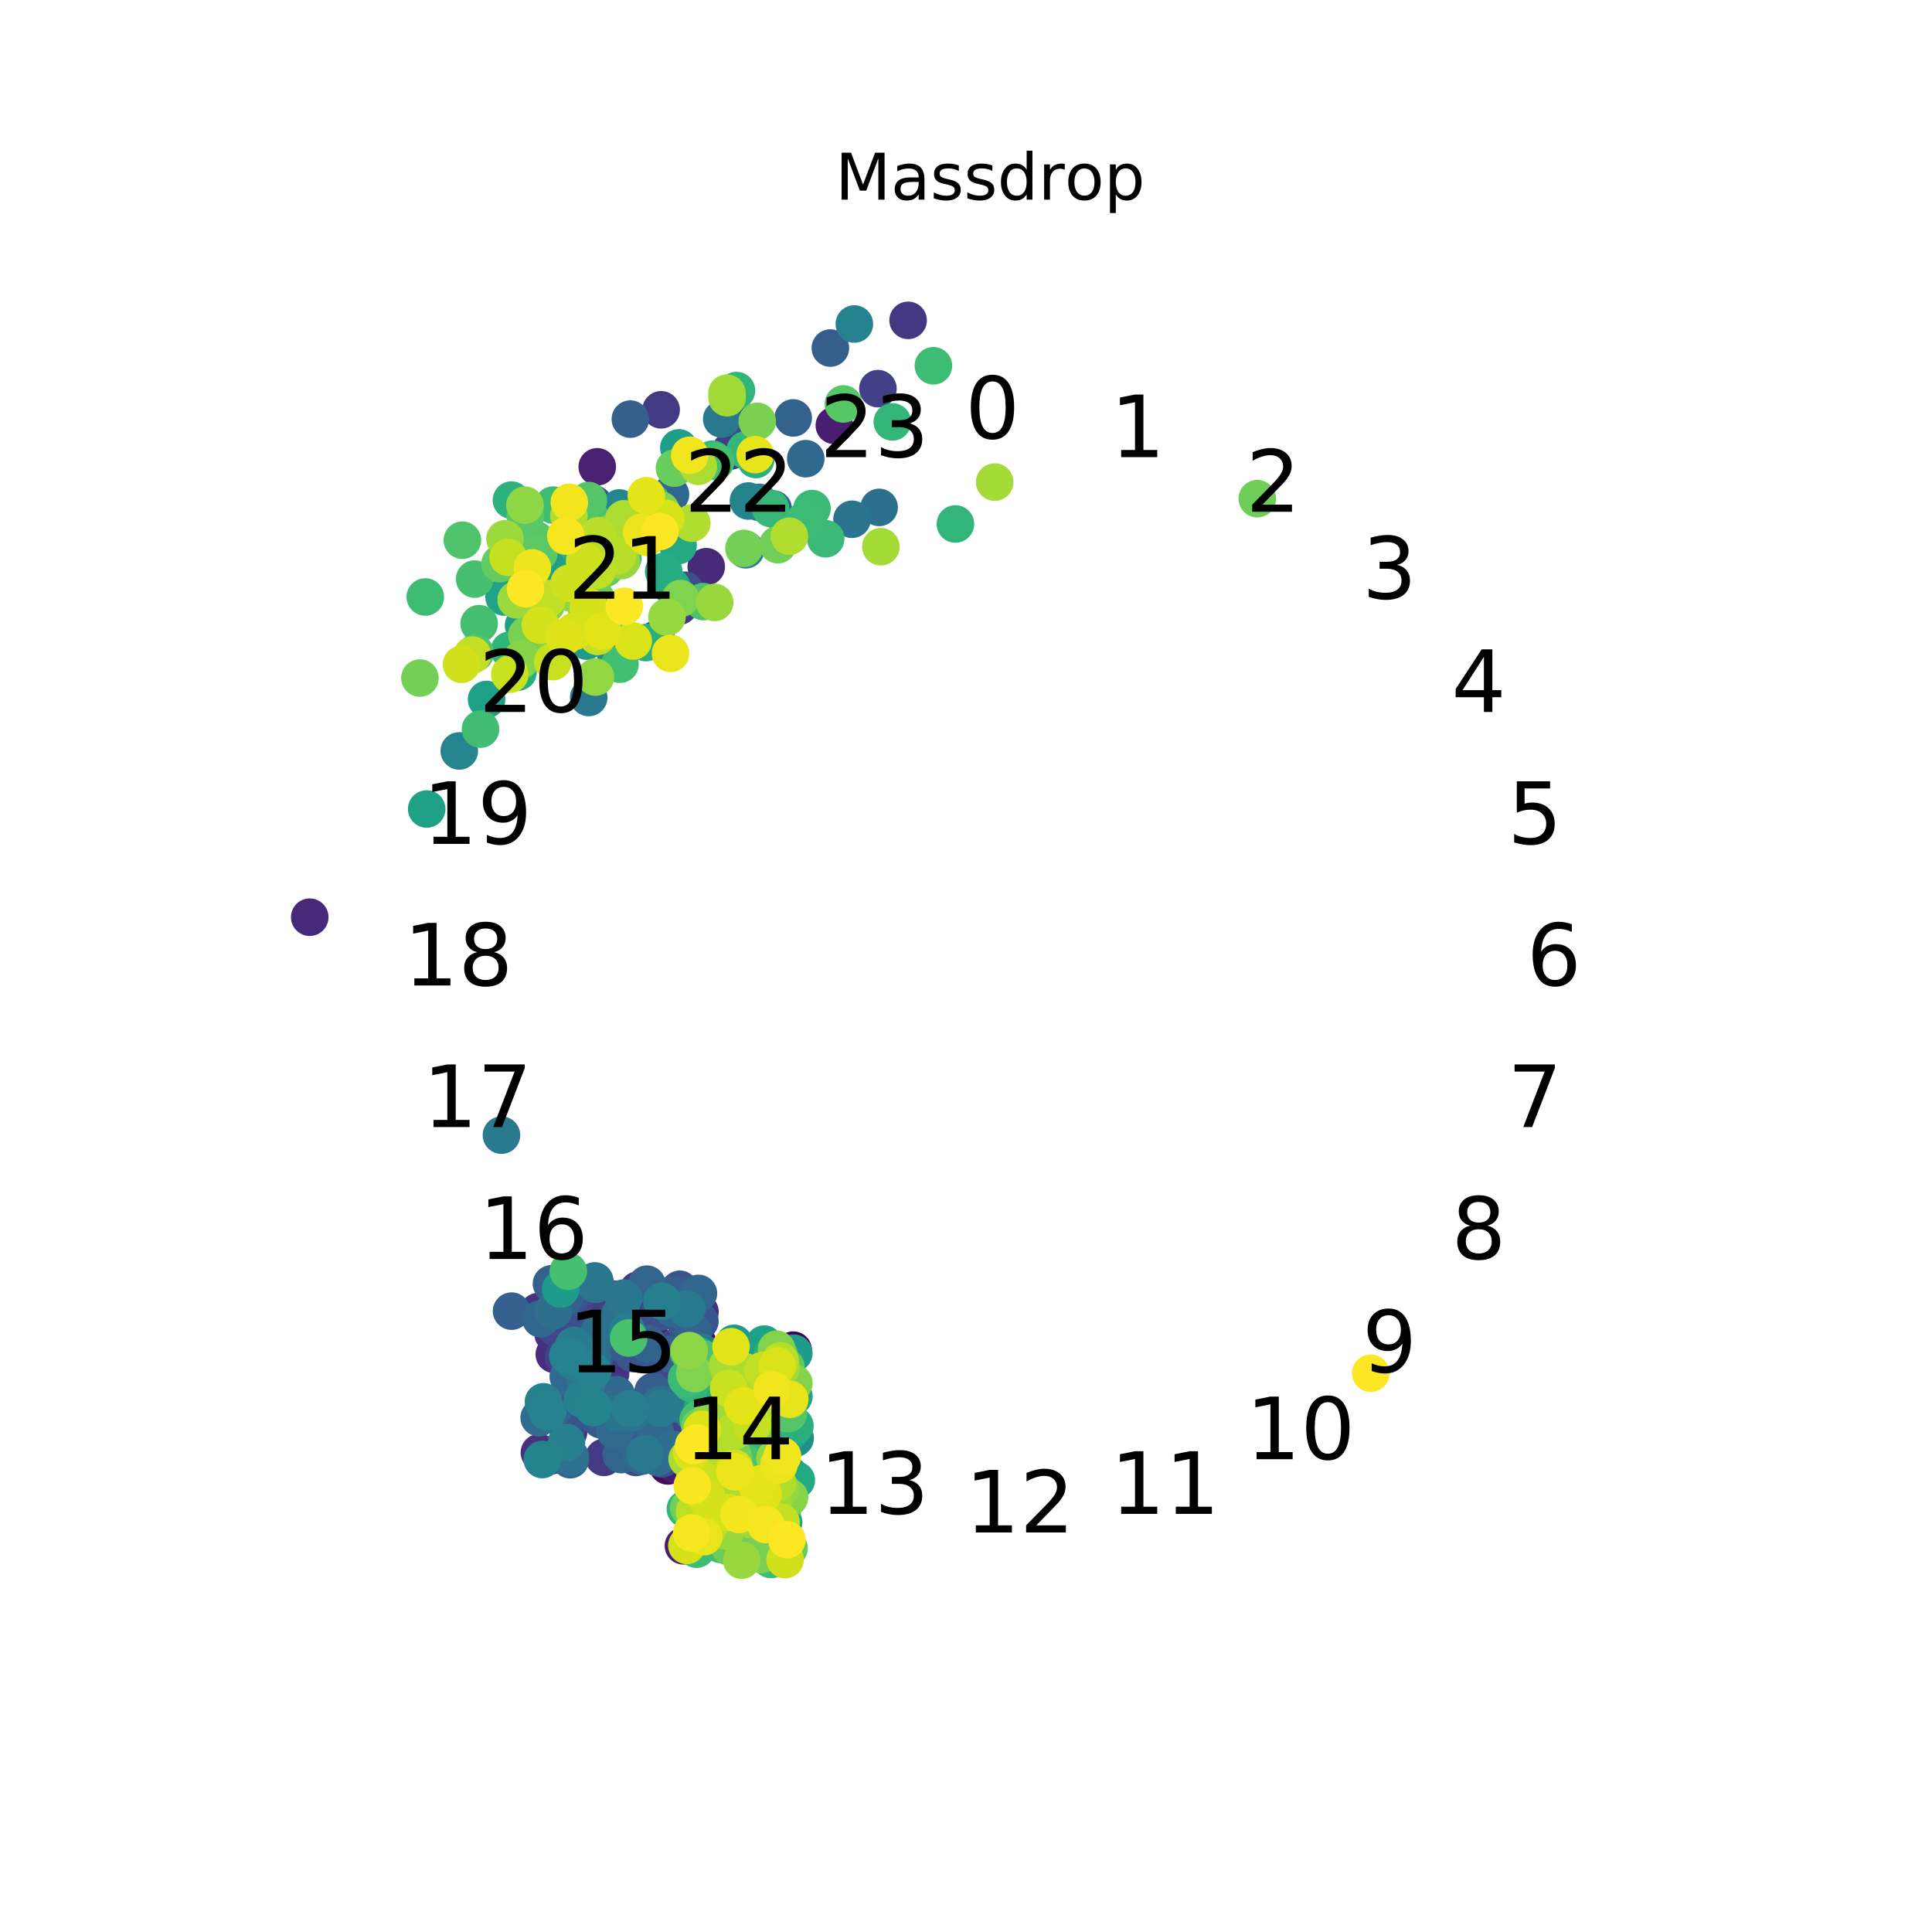 <?xml version="1.0" encoding="utf-8" standalone="no"?>
<!DOCTYPE svg PUBLIC "-//W3C//DTD SVG 1.1//EN"
  "http://www.w3.org/Graphics/SVG/1.1/DTD/svg11.dtd">
<!-- Created with matplotlib (http://matplotlib.org/) -->
<svg height="360pt" version="1.1" viewBox="0 0 360 360" width="360pt" xmlns="http://www.w3.org/2000/svg" xmlns:xlink="http://www.w3.org/1999/xlink">
 <defs>
  <style type="text/css">
*{stroke-linecap:butt;stroke-linejoin:round;}
  </style>
 </defs>
 <g id="figure_1">
  <g id="patch_1">
   <path d="M 0 360 
L 360 360 
L 360 0 
L 0 0 
z
" style="fill:#ffffff;"/>
  </g>
  <g id="axes_1">
   <g id="PathCollection_1">
    <defs>
     <path d="M 0 3 
C 0.796 3 1.559 2.684 2.121 2.121 
C 2.684 1.559 3 0.796 3 0 
C 3 -0.796 2.684 -1.559 2.121 -2.121 
C 1.559 -2.684 0.796 -3 0 -3 
C -0.796 -3 -1.559 -2.684 -2.121 -2.121 
C -2.684 -1.559 -3 -0.796 -3 0 
C -3 0.796 -2.684 1.559 -2.121 2.121 
C -1.559 2.684 -0.796 3 0 3 
z
" id="C0_0_a7f65068d9"/>
    </defs>
    <g clip-path="url(#p1b5d2b2f68)">
     <use style="fill:#440154;stroke:#440154;" x="147.797" xlink:href="#C0_0_a7f65068d9" y="251.581"/>
    </g>
    <g clip-path="url(#p1b5d2b2f68)">
     <use style="fill:#440154;stroke:#440154;" x="138.525" xlink:href="#C0_0_a7f65068d9" y="258.951"/>
    </g>
    <g clip-path="url(#p1b5d2b2f68)">
     <use style="fill:#440256;stroke:#440256;" x="132.849" xlink:href="#C0_0_a7f65068d9" y="260.78"/>
    </g>
    <g clip-path="url(#p1b5d2b2f68)">
     <use style="fill:#450457;stroke:#450457;" x="136.662" xlink:href="#C0_0_a7f65068d9" y="281.742"/>
    </g>
    <g clip-path="url(#p1b5d2b2f68)">
     <use style="fill:#450457;stroke:#450457;" x="130.02" xlink:href="#C0_0_a7f65068d9" y="250.281"/>
    </g>
    <g clip-path="url(#p1b5d2b2f68)">
     <use style="fill:#450559;stroke:#450559;" x="136.157" xlink:href="#C0_0_a7f65068d9" y="256.764"/>
    </g>
    <g clip-path="url(#p1b5d2b2f68)">
     <use style="fill:#46075a;stroke:#46075a;" x="143.003" xlink:href="#C0_0_a7f65068d9" y="270.163"/>
    </g>
    <g clip-path="url(#p1b5d2b2f68)">
     <use style="fill:#46075a;stroke:#46075a;" x="139.281" xlink:href="#C0_0_a7f65068d9" y="280.992"/>
    </g>
    <g clip-path="url(#p1b5d2b2f68)">
     <use style="fill:#46085c;stroke:#46085c;" x="138.665" xlink:href="#C0_0_a7f65068d9" y="252.128"/>
    </g>
    <g clip-path="url(#p1b5d2b2f68)">
     <use style="fill:#460a5d;stroke:#460a5d;" x="124.446" xlink:href="#C0_0_a7f65068d9" y="273.153"/>
    </g>
    <g clip-path="url(#p1b5d2b2f68)">
     <use style="fill:#460a5d;stroke:#460a5d;" x="141.081" xlink:href="#C0_0_a7f65068d9" y="262.443"/>
    </g>
    <g clip-path="url(#p1b5d2b2f68)">
     <use style="fill:#460b5e;stroke:#460b5e;" x="146.48" xlink:href="#C0_0_a7f65068d9" y="261.342"/>
    </g>
    <g clip-path="url(#p1b5d2b2f68)">
     <use style="fill:#470d60;stroke:#470d60;" x="144.178" xlink:href="#C0_0_a7f65068d9" y="283.607"/>
    </g>
    <g clip-path="url(#p1b5d2b2f68)">
     <use style="fill:#470d60;stroke:#470d60;" x="137.874" xlink:href="#C0_0_a7f65068d9" y="277.052"/>
    </g>
    <g clip-path="url(#p1b5d2b2f68)">
     <use style="fill:#470e61;stroke:#470e61;" x="139.021" xlink:href="#C0_0_a7f65068d9" y="275.604"/>
    </g>
    <g clip-path="url(#p1b5d2b2f68)">
     <use style="fill:#471063;stroke:#471063;" x="135.081" xlink:href="#C0_0_a7f65068d9" y="256.454"/>
    </g>
    <g clip-path="url(#p1b5d2b2f68)">
     <use style="fill:#471063;stroke:#471063;" x="142.745" xlink:href="#C0_0_a7f65068d9" y="265.246"/>
    </g>
    <g clip-path="url(#p1b5d2b2f68)">
     <use style="fill:#471164;stroke:#471164;" x="138.912" xlink:href="#C0_0_a7f65068d9" y="289.666"/>
    </g>
    <g clip-path="url(#p1b5d2b2f68)">
     <use style="fill:#471365;stroke:#471365;" x="132.294" xlink:href="#C0_0_a7f65068d9" y="285.912"/>
    </g>
    <g clip-path="url(#p1b5d2b2f68)">
     <use style="fill:#471365;stroke:#471365;" x="132.363" xlink:href="#C0_0_a7f65068d9" y="256.71"/>
    </g>
    <g clip-path="url(#p1b5d2b2f68)">
     <use style="fill:#481467;stroke:#481467;" x="141.28" xlink:href="#C0_0_a7f65068d9" y="284.878"/>
    </g>
    <g clip-path="url(#p1b5d2b2f68)">
     <use style="fill:#481668;stroke:#481668;" x="144.295" xlink:href="#C0_0_a7f65068d9" y="262.813"/>
    </g>
    <g clip-path="url(#p1b5d2b2f68)">
     <use style="fill:#481668;stroke:#481668;" x="132.542" xlink:href="#C0_0_a7f65068d9" y="273.557"/>
    </g>
    <g clip-path="url(#p1b5d2b2f68)">
     <use style="fill:#481769;stroke:#481769;" x="132.901" xlink:href="#C0_0_a7f65068d9" y="271.192"/>
    </g>
    <g clip-path="url(#p1b5d2b2f68)">
     <use style="fill:#48186a;stroke:#48186a;" x="140.252" xlink:href="#C0_0_a7f65068d9" y="260.247"/>
    </g>
    <g clip-path="url(#p1b5d2b2f68)">
     <use style="fill:#48186a;stroke:#48186a;" x="137.437" xlink:href="#C0_0_a7f65068d9" y="282.544"/>
    </g>
    <g clip-path="url(#p1b5d2b2f68)">
     <use style="fill:#481a6c;stroke:#481a6c;" x="145.307" xlink:href="#C0_0_a7f65068d9" y="262.555"/>
    </g>
    <g clip-path="url(#p1b5d2b2f68)">
     <use style="fill:#481b6d;stroke:#481b6d;" x="130.932" xlink:href="#C0_0_a7f65068d9" y="278.25"/>
    </g>
    <g clip-path="url(#p1b5d2b2f68)">
     <use style="fill:#481b6d;stroke:#481b6d;" x="137.377" xlink:href="#C0_0_a7f65068d9" y="254.031"/>
    </g>
    <g clip-path="url(#p1b5d2b2f68)">
     <use style="fill:#481c6e;stroke:#481c6e;" x="127.347" xlink:href="#C0_0_a7f65068d9" y="288.038"/>
    </g>
    <g clip-path="url(#p1b5d2b2f68)">
     <use style="fill:#481d6f;stroke:#481d6f;" x="125.738" xlink:href="#C0_0_a7f65068d9" y="272.871"/>
    </g>
    <g clip-path="url(#p1b5d2b2f68)">
     <use style="fill:#481f70;stroke:#481f70;" x="125.609" xlink:href="#C0_0_a7f65068d9" y="267.342"/>
    </g>
    <g clip-path="url(#p1b5d2b2f68)">
     <use style="fill:#481f70;stroke:#481f70;" x="155.469" xlink:href="#C0_0_a7f65068d9" y="79.267"/>
    </g>
    <g clip-path="url(#p1b5d2b2f68)">
     <use style="fill:#482071;stroke:#482071;" x="121.384" xlink:href="#C0_0_a7f65068d9" y="249.577"/>
    </g>
    <g clip-path="url(#p1b5d2b2f68)">
     <use style="fill:#482071;stroke:#482071;" x="130.919" xlink:href="#C0_0_a7f65068d9" y="253.73"/>
    </g>
    <g clip-path="url(#p1b5d2b2f68)">
     <use style="fill:#482173;stroke:#482173;" x="139.137" xlink:href="#C0_0_a7f65068d9" y="270.181"/>
    </g>
    <g clip-path="url(#p1b5d2b2f68)">
     <use style="fill:#482173;stroke:#482173;" x="111.288" xlink:href="#C0_0_a7f65068d9" y="86.98"/>
    </g>
    <g clip-path="url(#p1b5d2b2f68)">
     <use style="fill:#482374;stroke:#482374;" x="139.427" xlink:href="#C0_0_a7f65068d9" y="273.385"/>
    </g>
    <g clip-path="url(#p1b5d2b2f68)">
     <use style="fill:#482475;stroke:#482475;" x="137.668" xlink:href="#C0_0_a7f65068d9" y="275.409"/>
    </g>
    <g clip-path="url(#p1b5d2b2f68)">
     <use style="fill:#482475;stroke:#482475;" x="140.643" xlink:href="#C0_0_a7f65068d9" y="286.416"/>
    </g>
    <g clip-path="url(#p1b5d2b2f68)">
     <use style="fill:#482576;stroke:#482576;" x="134.064" xlink:href="#C0_0_a7f65068d9" y="279.534"/>
    </g>
    <g clip-path="url(#p1b5d2b2f68)">
     <use style="fill:#482677;stroke:#482677;" x="134.628" xlink:href="#C0_0_a7f65068d9" y="270.537"/>
    </g>
    <g clip-path="url(#p1b5d2b2f68)">
     <use style="fill:#482677;stroke:#482677;" x="131.4" xlink:href="#C0_0_a7f65068d9" y="265.491"/>
    </g>
    <g clip-path="url(#p1b5d2b2f68)">
     <use style="fill:#482878;stroke:#482878;" x="129.071" xlink:href="#C0_0_a7f65068d9" y="267.659"/>
    </g>
    <g clip-path="url(#p1b5d2b2f68)">
     <use style="fill:#482878;stroke:#482878;" x="57.715" xlink:href="#C0_0_a7f65068d9" y="170.904"/>
    </g>
    <g clip-path="url(#p1b5d2b2f68)">
     <use style="fill:#482979;stroke:#482979;" x="140.804" xlink:href="#C0_0_a7f65068d9" y="266.973"/>
    </g>
    <g clip-path="url(#p1b5d2b2f68)">
     <use style="fill:#482979;stroke:#482979;" x="145.625" xlink:href="#C0_0_a7f65068d9" y="267.833"/>
    </g>
    <g clip-path="url(#p1b5d2b2f68)">
     <use style="fill:#472a7a;stroke:#472a7a;" x="105.577" xlink:href="#C0_0_a7f65068d9" y="263.16"/>
    </g>
    <g clip-path="url(#p1b5d2b2f68)">
     <use style="fill:#472a7a;stroke:#472a7a;" x="131.599" xlink:href="#C0_0_a7f65068d9" y="105.596"/>
    </g>
    <g clip-path="url(#p1b5d2b2f68)">
     <use style="fill:#472c7a;stroke:#472c7a;" x="110.19" xlink:href="#C0_0_a7f65068d9" y="256.929"/>
    </g>
    <g clip-path="url(#p1b5d2b2f68)">
     <use style="fill:#472c7a;stroke:#472c7a;" x="102.805" xlink:href="#C0_0_a7f65068d9" y="271.24"/>
    </g>
    <g clip-path="url(#p1b5d2b2f68)">
     <use style="fill:#472d7b;stroke:#472d7b;" x="103.287" xlink:href="#C0_0_a7f65068d9" y="252.367"/>
    </g>
    <g clip-path="url(#p1b5d2b2f68)">
     <use style="fill:#472e7c;stroke:#472e7c;" x="119.184" xlink:href="#C0_0_a7f65068d9" y="262.7"/>
    </g>
    <g clip-path="url(#p1b5d2b2f68)">
     <use style="fill:#472e7c;stroke:#472e7c;" x="117.685" xlink:href="#C0_0_a7f65068d9" y="266.854"/>
    </g>
    <g clip-path="url(#p1b5d2b2f68)">
     <use style="fill:#472f7d;stroke:#472f7d;" x="114.545" xlink:href="#C0_0_a7f65068d9" y="242.106"/>
    </g>
    <g clip-path="url(#p1b5d2b2f68)">
     <use style="fill:#46307e;stroke:#46307e;" x="103.066" xlink:href="#C0_0_a7f65068d9" y="248.565"/>
    </g>
    <g clip-path="url(#p1b5d2b2f68)">
     <use style="fill:#46307e;stroke:#46307e;" x="130.43" xlink:href="#C0_0_a7f65068d9" y="244.455"/>
    </g>
    <g clip-path="url(#p1b5d2b2f68)">
     <use style="fill:#46327e;stroke:#46327e;" x="100.51" xlink:href="#C0_0_a7f65068d9" y="270.678"/>
    </g>
    <g clip-path="url(#p1b5d2b2f68)">
     <use style="fill:#46337f;stroke:#46337f;" x="100.286" xlink:href="#C0_0_a7f65068d9" y="244.398"/>
    </g>
    <g clip-path="url(#p1b5d2b2f68)">
     <use style="fill:#46337f;stroke:#46337f;" x="113.767" xlink:href="#C0_0_a7f65068d9" y="255.93"/>
    </g>
    <g clip-path="url(#p1b5d2b2f68)">
     <use style="fill:#463480;stroke:#463480;" x="107.715" xlink:href="#C0_0_a7f65068d9" y="250.426"/>
    </g>
    <g clip-path="url(#p1b5d2b2f68)">
     <use style="fill:#453581;stroke:#453581;" x="110.941" xlink:href="#C0_0_a7f65068d9" y="243.298"/>
    </g>
    <g clip-path="url(#p1b5d2b2f68)">
     <use style="fill:#453581;stroke:#453581;" x="105.943" xlink:href="#C0_0_a7f65068d9" y="266.859"/>
    </g>
    <g clip-path="url(#p1b5d2b2f68)">
     <use style="fill:#453781;stroke:#453781;" x="118.894" xlink:href="#C0_0_a7f65068d9" y="240.375"/>
    </g>
    <g clip-path="url(#p1b5d2b2f68)">
     <use style="fill:#453882;stroke:#453882;" x="129.042" xlink:href="#C0_0_a7f65068d9" y="248.479"/>
    </g>
    <g clip-path="url(#p1b5d2b2f68)">
     <use style="fill:#453882;stroke:#453882;" x="169.214" xlink:href="#C0_0_a7f65068d9" y="59.693"/>
    </g>
    <g clip-path="url(#p1b5d2b2f68)">
     <use style="fill:#453882;stroke:#453882;" x="105.4" xlink:href="#C0_0_a7f65068d9" y="238.604"/>
    </g>
    <g clip-path="url(#p1b5d2b2f68)">
     <use style="fill:#443983;stroke:#443983;" x="123.194" xlink:href="#C0_0_a7f65068d9" y="76.362"/>
    </g>
    <g clip-path="url(#p1b5d2b2f68)">
     <use style="fill:#443983;stroke:#443983;" x="112.541" xlink:href="#C0_0_a7f65068d9" y="271.563"/>
    </g>
    <g clip-path="url(#p1b5d2b2f68)">
     <use style="fill:#443a83;stroke:#443a83;" x="108.33" xlink:href="#C0_0_a7f65068d9" y="249.087"/>
    </g>
    <g clip-path="url(#p1b5d2b2f68)">
     <use style="fill:#443a83;stroke:#443a83;" x="126.558" xlink:href="#C0_0_a7f65068d9" y="112.948"/>
    </g>
    <g clip-path="url(#p1b5d2b2f68)">
     <use style="fill:#443a83;stroke:#443a83;" x="112.179" xlink:href="#C0_0_a7f65068d9" y="261.462"/>
    </g>
    <g clip-path="url(#p1b5d2b2f68)">
     <use style="fill:#443b84;stroke:#443b84;" x="127.596" xlink:href="#C0_0_a7f65068d9" y="266.369"/>
    </g>
    <g clip-path="url(#p1b5d2b2f68)">
     <use style="fill:#433d84;stroke:#433d84;" x="122.249" xlink:href="#C0_0_a7f65068d9" y="252.61"/>
    </g>
    <g clip-path="url(#p1b5d2b2f68)">
     <use style="fill:#433d84;stroke:#433d84;" x="136.069" xlink:href="#C0_0_a7f65068d9" y="84.047"/>
    </g>
    <g clip-path="url(#p1b5d2b2f68)">
     <use style="fill:#433d84;stroke:#433d84;" x="115.078" xlink:href="#C0_0_a7f65068d9" y="251.061"/>
    </g>
    <g clip-path="url(#p1b5d2b2f68)">
     <use style="fill:#433e85;stroke:#433e85;" x="107.959" xlink:href="#C0_0_a7f65068d9" y="241.32"/>
    </g>
    <g clip-path="url(#p1b5d2b2f68)">
     <use style="fill:#423f85;stroke:#423f85;" x="112.194" xlink:href="#C0_0_a7f65068d9" y="244.451"/>
    </g>
    <g clip-path="url(#p1b5d2b2f68)">
     <use style="fill:#424086;stroke:#424086;" x="125.072" xlink:href="#C0_0_a7f65068d9" y="267.507"/>
    </g>
    <g clip-path="url(#p1b5d2b2f68)">
     <use style="fill:#424086;stroke:#424086;" x="163.589" xlink:href="#C0_0_a7f65068d9" y="72.418"/>
    </g>
    <g clip-path="url(#p1b5d2b2f68)">
     <use style="fill:#424086;stroke:#424086;" x="104.992" xlink:href="#C0_0_a7f65068d9" y="252.804"/>
    </g>
    <g clip-path="url(#p1b5d2b2f68)">
     <use style="fill:#424186;stroke:#424186;" x="119.687" xlink:href="#C0_0_a7f65068d9" y="243.188"/>
    </g>
    <g clip-path="url(#p1b5d2b2f68)">
     <use style="fill:#414287;stroke:#414287;" x="109.805" xlink:href="#C0_0_a7f65068d9" y="249.897"/>
    </g>
    <g clip-path="url(#p1b5d2b2f68)">
     <use style="fill:#414287;stroke:#414287;" x="115.298" xlink:href="#C0_0_a7f65068d9" y="269.745"/>
    </g>
    <g clip-path="url(#p1b5d2b2f68)">
     <use style="fill:#414487;stroke:#414487;" x="130.616" xlink:href="#C0_0_a7f65068d9" y="262.188"/>
    </g>
    <g clip-path="url(#p1b5d2b2f68)">
     <use style="fill:#404588;stroke:#404588;" x="123.392" xlink:href="#C0_0_a7f65068d9" y="271.565"/>
    </g>
    <g clip-path="url(#p1b5d2b2f68)">
     <use style="fill:#404588;stroke:#404588;" x="126.094" xlink:href="#C0_0_a7f65068d9" y="250.964"/>
    </g>
    <g clip-path="url(#p1b5d2b2f68)">
     <use style="fill:#404688;stroke:#404688;" x="106.841" xlink:href="#C0_0_a7f65068d9" y="242.929"/>
    </g>
    <g clip-path="url(#p1b5d2b2f68)">
     <use style="fill:#3f4788;stroke:#3f4788;" x="103.472" xlink:href="#C0_0_a7f65068d9" y="247.37"/>
    </g>
    <g clip-path="url(#p1b5d2b2f68)">
     <use style="fill:#3f4788;stroke:#3f4788;" x="114.301" xlink:href="#C0_0_a7f65068d9" y="246.101"/>
    </g>
    <g clip-path="url(#p1b5d2b2f68)">
     <use style="fill:#3f4889;stroke:#3f4889;" x="123.556" xlink:href="#C0_0_a7f65068d9" y="252.341"/>
    </g>
    <g clip-path="url(#p1b5d2b2f68)">
     <use style="fill:#3e4989;stroke:#3e4989;" x="106.002" xlink:href="#C0_0_a7f65068d9" y="261.267"/>
    </g>
    <g clip-path="url(#p1b5d2b2f68)">
     <use style="fill:#3e4989;stroke:#3e4989;" x="119.167" xlink:href="#C0_0_a7f65068d9" y="263.05"/>
    </g>
    <g clip-path="url(#p1b5d2b2f68)">
     <use style="fill:#3e4a89;stroke:#3e4a89;" x="125.79" xlink:href="#C0_0_a7f65068d9" y="256.898"/>
    </g>
    <g clip-path="url(#p1b5d2b2f68)">
     <use style="fill:#3e4a89;stroke:#3e4a89;" x="138.847" xlink:href="#C0_0_a7f65068d9" y="78.7"/>
    </g>
    <g clip-path="url(#p1b5d2b2f68)">
     <use style="fill:#3e4c8a;stroke:#3e4c8a;" x="110.008" xlink:href="#C0_0_a7f65068d9" y="247.555"/>
    </g>
    <g clip-path="url(#p1b5d2b2f68)">
     <use style="fill:#3e4c8a;stroke:#3e4c8a;" x="110.634" xlink:href="#C0_0_a7f65068d9" y="93.888"/>
    </g>
    <g clip-path="url(#p1b5d2b2f68)">
     <use style="fill:#3e4c8a;stroke:#3e4c8a;" x="118.5" xlink:href="#C0_0_a7f65068d9" y="271.578"/>
    </g>
    <g clip-path="url(#p1b5d2b2f68)">
     <use style="fill:#3d4d8a;stroke:#3d4d8a;" x="110.339" xlink:href="#C0_0_a7f65068d9" y="239.082"/>
    </g>
    <g clip-path="url(#p1b5d2b2f68)">
     <use style="fill:#3d4e8a;stroke:#3d4e8a;" x="107.408" xlink:href="#C0_0_a7f65068d9" y="250.373"/>
    </g>
    <g clip-path="url(#p1b5d2b2f68)">
     <use style="fill:#3d4e8a;stroke:#3d4e8a;" x="108.98" xlink:href="#C0_0_a7f65068d9" y="247.495"/>
    </g>
    <g clip-path="url(#p1b5d2b2f68)">
     <use style="fill:#3c4f8a;stroke:#3c4f8a;" x="127.613" xlink:href="#C0_0_a7f65068d9" y="109.986"/>
    </g>
    <g clip-path="url(#p1b5d2b2f68)">
     <use style="fill:#3c4f8a;stroke:#3c4f8a;" x="105.774" xlink:href="#C0_0_a7f65068d9" y="265.503"/>
    </g>
    <g clip-path="url(#p1b5d2b2f68)">
     <use style="fill:#3c508b;stroke:#3c508b;" x="123.323" xlink:href="#C0_0_a7f65068d9" y="271.84"/>
    </g>
    <g clip-path="url(#p1b5d2b2f68)">
     <use style="fill:#3c508b;stroke:#3c508b;" x="110.336" xlink:href="#C0_0_a7f65068d9" y="248.955"/>
    </g>
    <g clip-path="url(#p1b5d2b2f68)">
     <use style="fill:#3b518b;stroke:#3b518b;" x="122.992" xlink:href="#C0_0_a7f65068d9" y="244.54"/>
    </g>
    <g clip-path="url(#p1b5d2b2f68)">
     <use style="fill:#3b528b;stroke:#3b528b;" x="106.398" xlink:href="#C0_0_a7f65068d9" y="241.535"/>
    </g>
    <g clip-path="url(#p1b5d2b2f68)">
     <use style="fill:#3b528b;stroke:#3b528b;" x="105.956" xlink:href="#C0_0_a7f65068d9" y="263.861"/>
    </g>
    <g clip-path="url(#p1b5d2b2f68)">
     <use style="fill:#3a538b;stroke:#3a538b;" x="116.787" xlink:href="#C0_0_a7f65068d9" y="250.956"/>
    </g>
    <g clip-path="url(#p1b5d2b2f68)">
     <use style="fill:#3a548c;stroke:#3a548c;" x="127.819" xlink:href="#C0_0_a7f65068d9" y="246.505"/>
    </g>
    <g clip-path="url(#p1b5d2b2f68)">
     <use style="fill:#3a548c;stroke:#3a548c;" x="117.982" xlink:href="#C0_0_a7f65068d9" y="252.22"/>
    </g>
    <g clip-path="url(#p1b5d2b2f68)">
     <use style="fill:#39558c;stroke:#39558c;" x="126.663" xlink:href="#C0_0_a7f65068d9" y="240.236"/>
    </g>
    <g clip-path="url(#p1b5d2b2f68)">
     <use style="fill:#39568c;stroke:#39568c;" x="120.996" xlink:href="#C0_0_a7f65068d9" y="252.278"/>
    </g>
    <g clip-path="url(#p1b5d2b2f68)">
     <use style="fill:#39568c;stroke:#39568c;" x="130.418" xlink:href="#C0_0_a7f65068d9" y="246.182"/>
    </g>
    <g clip-path="url(#p1b5d2b2f68)">
     <use style="fill:#38588c;stroke:#38588c;" x="122.085" xlink:href="#C0_0_a7f65068d9" y="266.501"/>
    </g>
    <g clip-path="url(#p1b5d2b2f68)">
     <use style="fill:#38598c;stroke:#38598c;" x="112.824" xlink:href="#C0_0_a7f65068d9" y="250.278"/>
    </g>
    <g clip-path="url(#p1b5d2b2f68)">
     <use style="fill:#38598c;stroke:#38598c;" x="126.755" xlink:href="#C0_0_a7f65068d9" y="270.805"/>
    </g>
    <g clip-path="url(#p1b5d2b2f68)">
     <use style="fill:#375a8c;stroke:#375a8c;" x="112.022" xlink:href="#C0_0_a7f65068d9" y="264.571"/>
    </g>
    <g clip-path="url(#p1b5d2b2f68)">
     <use style="fill:#375b8d;stroke:#375b8d;" x="114.678" xlink:href="#C0_0_a7f65068d9" y="250.018"/>
    </g>
    <g clip-path="url(#p1b5d2b2f68)">
     <use style="fill:#365c8d;stroke:#365c8d;" x="109.245" xlink:href="#C0_0_a7f65068d9" y="251.463"/>
    </g>
    <g clip-path="url(#p1b5d2b2f68)">
     <use style="fill:#365c8d;stroke:#365c8d;" x="117.508" xlink:href="#C0_0_a7f65068d9" y="269.825"/>
    </g>
    <g clip-path="url(#p1b5d2b2f68)">
     <use style="fill:#365c8d;stroke:#365c8d;" x="122.313" xlink:href="#C0_0_a7f65068d9" y="119.089"/>
    </g>
    <g clip-path="url(#p1b5d2b2f68)">
     <use style="fill:#365d8d;stroke:#365d8d;" x="110.611" xlink:href="#C0_0_a7f65068d9" y="253.773"/>
    </g>
    <g clip-path="url(#p1b5d2b2f68)">
     <use style="fill:#355e8d;stroke:#355e8d;" x="125.218" xlink:href="#C0_0_a7f65068d9" y="241.225"/>
    </g>
    <g clip-path="url(#p1b5d2b2f68)">
     <use style="fill:#355e8d;stroke:#355e8d;" x="121.685" xlink:href="#C0_0_a7f65068d9" y="259.297"/>
    </g>
    <g clip-path="url(#p1b5d2b2f68)">
     <use style="fill:#355e8d;stroke:#355e8d;" x="154.727" xlink:href="#C0_0_a7f65068d9" y="64.856"/>
    </g>
    <g clip-path="url(#p1b5d2b2f68)">
     <use style="fill:#355f8d;stroke:#355f8d;" x="95.325" xlink:href="#C0_0_a7f65068d9" y="244.313"/>
    </g>
    <g clip-path="url(#p1b5d2b2f68)">
     <use style="fill:#355f8d;stroke:#355f8d;" x="117.46" xlink:href="#C0_0_a7f65068d9" y="78.096"/>
    </g>
    <g clip-path="url(#p1b5d2b2f68)">
     <use style="fill:#34608d;stroke:#34608d;" x="125.138" xlink:href="#C0_0_a7f65068d9" y="252.352"/>
    </g>
    <g clip-path="url(#p1b5d2b2f68)">
     <use style="fill:#34608d;stroke:#34608d;" x="105.297" xlink:href="#C0_0_a7f65068d9" y="241.749"/>
    </g>
    <g clip-path="url(#p1b5d2b2f68)">
     <use style="fill:#34618d;stroke:#34618d;" x="102.763" xlink:href="#C0_0_a7f65068d9" y="239.214"/>
    </g>
    <g clip-path="url(#p1b5d2b2f68)">
     <use style="fill:#33628d;stroke:#33628d;" x="129.138" xlink:href="#C0_0_a7f65068d9" y="248.223"/>
    </g>
    <g clip-path="url(#p1b5d2b2f68)">
     <use style="fill:#33628d;stroke:#33628d;" x="144.085" xlink:href="#C0_0_a7f65068d9" y="94.844"/>
    </g>
    <g clip-path="url(#p1b5d2b2f68)">
     <use style="fill:#33628d;stroke:#33628d;" x="106.254" xlink:href="#C0_0_a7f65068d9" y="271.998"/>
    </g>
    <g clip-path="url(#p1b5d2b2f68)">
     <use style="fill:#33628d;stroke:#33628d;" x="147.805" xlink:href="#C0_0_a7f65068d9" y="77.876"/>
    </g>
    <g clip-path="url(#p1b5d2b2f68)">
     <use style="fill:#33638d;stroke:#33638d;" x="120.632" xlink:href="#C0_0_a7f65068d9" y="250.363"/>
    </g>
    <g clip-path="url(#p1b5d2b2f68)">
     <use style="fill:#32648e;stroke:#32648e;" x="120.541" xlink:href="#C0_0_a7f65068d9" y="239.285"/>
    </g>
    <g clip-path="url(#p1b5d2b2f68)">
     <use style="fill:#32648e;stroke:#32648e;" x="103.246" xlink:href="#C0_0_a7f65068d9" y="262.391"/>
    </g>
    <g clip-path="url(#p1b5d2b2f68)">
     <use style="fill:#32658e;stroke:#32658e;" x="115.775" xlink:href="#C0_0_a7f65068d9" y="271.046"/>
    </g>
    <g clip-path="url(#p1b5d2b2f68)">
     <use style="fill:#31668e;stroke:#31668e;" x="100.773" xlink:href="#C0_0_a7f65068d9" y="245.742"/>
    </g>
    <g clip-path="url(#p1b5d2b2f68)">
     <use style="fill:#31668e;stroke:#31668e;" x="124.934" xlink:href="#C0_0_a7f65068d9" y="92.122"/>
    </g>
    <g clip-path="url(#p1b5d2b2f68)">
     <use style="fill:#31668e;stroke:#31668e;" x="125.312" xlink:href="#C0_0_a7f65068d9" y="243.82"/>
    </g>
    <g clip-path="url(#p1b5d2b2f68)">
     <use style="fill:#31678e;stroke:#31678e;" x="130.144" xlink:href="#C0_0_a7f65068d9" y="241.006"/>
    </g>
    <g clip-path="url(#p1b5d2b2f68)">
     <use style="fill:#31688e;stroke:#31688e;" x="114.846" xlink:href="#C0_0_a7f65068d9" y="259.865"/>
    </g>
    <g clip-path="url(#p1b5d2b2f68)">
     <use style="fill:#31688e;stroke:#31688e;" x="122.164" xlink:href="#C0_0_a7f65068d9" y="267.492"/>
    </g>
    <g clip-path="url(#p1b5d2b2f68)">
     <use style="fill:#30698e;stroke:#30698e;" x="150.142" xlink:href="#C0_0_a7f65068d9" y="85.465"/>
    </g>
    <g clip-path="url(#p1b5d2b2f68)">
     <use style="fill:#306a8e;stroke:#306a8e;" x="114.551" xlink:href="#C0_0_a7f65068d9" y="266.469"/>
    </g>
    <g clip-path="url(#p1b5d2b2f68)">
     <use style="fill:#306a8e;stroke:#306a8e;" x="105.89" xlink:href="#C0_0_a7f65068d9" y="256.529"/>
    </g>
    <g clip-path="url(#p1b5d2b2f68)">
     <use style="fill:#2f6b8e;stroke:#2f6b8e;" x="119.636" xlink:href="#C0_0_a7f65068d9" y="271.316"/>
    </g>
    <g clip-path="url(#p1b5d2b2f68)">
     <use style="fill:#2f6c8e;stroke:#2f6c8e;" x="110.317" xlink:href="#C0_0_a7f65068d9" y="252.685"/>
    </g>
    <g clip-path="url(#p1b5d2b2f68)">
     <use style="fill:#2f6c8e;stroke:#2f6c8e;" x="100.465" xlink:href="#C0_0_a7f65068d9" y="264.176"/>
    </g>
    <g clip-path="url(#p1b5d2b2f68)">
     <use style="fill:#2e6d8e;stroke:#2e6d8e;" x="122.519" xlink:href="#C0_0_a7f65068d9" y="271.556"/>
    </g>
    <g clip-path="url(#p1b5d2b2f68)">
     <use style="fill:#2e6e8e;stroke:#2e6e8e;" x="125.481" xlink:href="#C0_0_a7f65068d9" y="270.11"/>
    </g>
    <g clip-path="url(#p1b5d2b2f68)">
     <use style="fill:#2e6e8e;stroke:#2e6e8e;" x="125.561" xlink:href="#C0_0_a7f65068d9" y="261.581"/>
    </g>
    <g clip-path="url(#p1b5d2b2f68)">
     <use style="fill:#2e6f8e;stroke:#2e6f8e;" x="103.145" xlink:href="#C0_0_a7f65068d9" y="244.232"/>
    </g>
    <g clip-path="url(#p1b5d2b2f68)">
     <use style="fill:#2d708e;stroke:#2d708e;" x="123.065" xlink:href="#C0_0_a7f65068d9" y="261.64"/>
    </g>
    <g clip-path="url(#p1b5d2b2f68)">
     <use style="fill:#2d708e;stroke:#2d708e;" x="163.812" xlink:href="#C0_0_a7f65068d9" y="94.549"/>
    </g>
    <g clip-path="url(#p1b5d2b2f68)">
     <use style="fill:#2d708e;stroke:#2d708e;" x="115.72" xlink:href="#C0_0_a7f65068d9" y="244.762"/>
    </g>
    <g clip-path="url(#p1b5d2b2f68)">
     <use style="fill:#2d718e;stroke:#2d718e;" x="111.533" xlink:href="#C0_0_a7f65068d9" y="248.404"/>
    </g>
    <g clip-path="url(#p1b5d2b2f68)">
     <use style="fill:#2c718e;stroke:#2c718e;" x="110.043" xlink:href="#C0_0_a7f65068d9" y="251.216"/>
    </g>
    <g clip-path="url(#p1b5d2b2f68)">
     <use style="fill:#2c718e;stroke:#2c718e;" x="115.536" xlink:href="#C0_0_a7f65068d9" y="245.032"/>
    </g>
    <g clip-path="url(#p1b5d2b2f68)">
     <use style="fill:#2c728e;stroke:#2c728e;" x="106.293" xlink:href="#C0_0_a7f65068d9" y="271.523"/>
    </g>
    <g clip-path="url(#p1b5d2b2f68)">
     <use style="fill:#2c738e;stroke:#2c738e;" x="117.86" xlink:href="#C0_0_a7f65068d9" y="263.238"/>
    </g>
    <g clip-path="url(#p1b5d2b2f68)">
     <use style="fill:#2b748e;stroke:#2b748e;" x="115.089" xlink:href="#C0_0_a7f65068d9" y="263.3"/>
    </g>
    <g clip-path="url(#p1b5d2b2f68)">
     <use style="fill:#2b748e;stroke:#2b748e;" x="110.961" xlink:href="#C0_0_a7f65068d9" y="239.321"/>
    </g>
    <g clip-path="url(#p1b5d2b2f68)">
     <use style="fill:#2b748e;stroke:#2b748e;" x="158.764" xlink:href="#C0_0_a7f65068d9" y="96.757"/>
    </g>
    <g clip-path="url(#p1b5d2b2f68)">
     <use style="fill:#2b758e;stroke:#2b758e;" x="109.115" xlink:href="#C0_0_a7f65068d9" y="256.743"/>
    </g>
    <g clip-path="url(#p1b5d2b2f68)">
     <use style="fill:#2a768e;stroke:#2a768e;" x="110.825" xlink:href="#C0_0_a7f65068d9" y="238.68"/>
    </g>
    <g clip-path="url(#p1b5d2b2f68)">
     <use style="fill:#2a768e;stroke:#2a768e;" x="116.238" xlink:href="#C0_0_a7f65068d9" y="241.869"/>
    </g>
    <g clip-path="url(#p1b5d2b2f68)">
     <use style="fill:#2a778e;stroke:#2a778e;" x="109.221" xlink:href="#C0_0_a7f65068d9" y="257.908"/>
    </g>
    <g clip-path="url(#p1b5d2b2f68)">
     <use style="fill:#2a788e;stroke:#2a788e;" x="130.79" xlink:href="#C0_0_a7f65068d9" y="252.027"/>
    </g>
    <g clip-path="url(#p1b5d2b2f68)">
     <use style="fill:#2a788e;stroke:#2a788e;" x="109.696" xlink:href="#C0_0_a7f65068d9" y="129.966"/>
    </g>
    <g clip-path="url(#p1b5d2b2f68)">
     <use style="fill:#2a788e;stroke:#2a788e;" x="134.482" xlink:href="#C0_0_a7f65068d9" y="78.08"/>
    </g>
    <g clip-path="url(#p1b5d2b2f68)">
     <use style="fill:#2a788e;stroke:#2a788e;" x="120.228" xlink:href="#C0_0_a7f65068d9" y="270.852"/>
    </g>
    <g clip-path="url(#p1b5d2b2f68)">
     <use style="fill:#29798e;stroke:#29798e;" x="127.971" xlink:href="#C0_0_a7f65068d9" y="243.91"/>
    </g>
    <g clip-path="url(#p1b5d2b2f68)">
     <use style="fill:#297a8e;stroke:#297a8e;" x="123.128" xlink:href="#C0_0_a7f65068d9" y="262.424"/>
    </g>
    <g clip-path="url(#p1b5d2b2f68)">
     <use style="fill:#297a8e;stroke:#297a8e;" x="93.441" xlink:href="#C0_0_a7f65068d9" y="211.517"/>
    </g>
    <g clip-path="url(#p1b5d2b2f68)">
     <use style="fill:#297a8e;stroke:#297a8e;" x="141.453" xlink:href="#C0_0_a7f65068d9" y="93.6"/>
    </g>
    <g clip-path="url(#p1b5d2b2f68)">
     <use style="fill:#297b8e;stroke:#297b8e;" x="129.119" xlink:href="#C0_0_a7f65068d9" y="263.281"/>
    </g>
    <g clip-path="url(#p1b5d2b2f68)">
     <use style="fill:#287c8e;stroke:#287c8e;" x="106.935" xlink:href="#C0_0_a7f65068d9" y="250.722"/>
    </g>
    <g clip-path="url(#p1b5d2b2f68)">
     <use style="fill:#287c8e;stroke:#287c8e;" x="128.433" xlink:href="#C0_0_a7f65068d9" y="260.716"/>
    </g>
    <g clip-path="url(#p1b5d2b2f68)">
     <use style="fill:#287d8e;stroke:#287d8e;" x="117.407" xlink:href="#C0_0_a7f65068d9" y="262.516"/>
    </g>
    <g clip-path="url(#p1b5d2b2f68)">
     <use style="fill:#277e8e;stroke:#277e8e;" x="106.89" xlink:href="#C0_0_a7f65068d9" y="253.648"/>
    </g>
    <g clip-path="url(#p1b5d2b2f68)">
     <use style="fill:#277e8e;stroke:#277e8e;" x="116.905" xlink:href="#C0_0_a7f65068d9" y="248.139"/>
    </g>
    <g clip-path="url(#p1b5d2b2f68)">
     <use style="fill:#277f8e;stroke:#277f8e;" x="138.958" xlink:href="#C0_0_a7f65068d9" y="102.441"/>
    </g>
    <g clip-path="url(#p1b5d2b2f68)">
     <use style="fill:#277f8e;stroke:#277f8e;" x="123.352" xlink:href="#C0_0_a7f65068d9" y="242.456"/>
    </g>
    <g clip-path="url(#p1b5d2b2f68)">
     <use style="fill:#27808e;stroke:#27808e;" x="105.558" xlink:href="#C0_0_a7f65068d9" y="268.769"/>
    </g>
    <g clip-path="url(#p1b5d2b2f68)">
     <use style="fill:#27808e;stroke:#27808e;" x="101.269" xlink:href="#C0_0_a7f65068d9" y="261.209"/>
    </g>
    <g clip-path="url(#p1b5d2b2f68)">
     <use style="fill:#26818e;stroke:#26818e;" x="108.596" xlink:href="#C0_0_a7f65068d9" y="260.755"/>
    </g>
    <g clip-path="url(#p1b5d2b2f68)">
     <use style="fill:#26828e;stroke:#26828e;" x="102.014" xlink:href="#C0_0_a7f65068d9" y="263.118"/>
    </g>
    <g clip-path="url(#p1b5d2b2f68)">
     <use style="fill:#26828e;stroke:#26828e;" x="110.458" xlink:href="#C0_0_a7f65068d9" y="255.494"/>
    </g>
    <g clip-path="url(#p1b5d2b2f68)">
     <use style="fill:#26828e;stroke:#26828e;" x="159.195" xlink:href="#C0_0_a7f65068d9" y="60.37"/>
    </g>
    <g clip-path="url(#p1b5d2b2f68)">
     <use style="fill:#26828e;stroke:#26828e;" x="105.795" xlink:href="#C0_0_a7f65068d9" y="252.632"/>
    </g>
    <g clip-path="url(#p1b5d2b2f68)">
     <use style="fill:#25838e;stroke:#25838e;" x="110.553" xlink:href="#C0_0_a7f65068d9" y="262.286"/>
    </g>
    <g clip-path="url(#p1b5d2b2f68)">
     <use style="fill:#25838e;stroke:#25838e;" x="139.456" xlink:href="#C0_0_a7f65068d9" y="93.354"/>
    </g>
    <g clip-path="url(#p1b5d2b2f68)">
     <use style="fill:#25838e;stroke:#25838e;" x="101.046" xlink:href="#C0_0_a7f65068d9" y="271.966"/>
    </g>
    <g clip-path="url(#p1b5d2b2f68)">
     <use style="fill:#25848e;stroke:#25848e;" x="140.494" xlink:href="#C0_0_a7f65068d9" y="287.754"/>
    </g>
    <g clip-path="url(#p1b5d2b2f68)">
     <use style="fill:#25848e;stroke:#25848e;" x="85.578" xlink:href="#C0_0_a7f65068d9" y="139.924"/>
    </g>
    <g clip-path="url(#p1b5d2b2f68)">
     <use style="fill:#25858e;stroke:#25858e;" x="138.263" xlink:href="#C0_0_a7f65068d9" y="272.103"/>
    </g>
    <g clip-path="url(#p1b5d2b2f68)">
     <use style="fill:#25858e;stroke:#25858e;" x="135.448" xlink:href="#C0_0_a7f65068d9" y="286.741"/>
    </g>
    <g clip-path="url(#p1b5d2b2f68)">
     <use style="fill:#24868e;stroke:#24868e;" x="144.75" xlink:href="#C0_0_a7f65068d9" y="259.429"/>
    </g>
    <g clip-path="url(#p1b5d2b2f68)">
     <use style="fill:#24868e;stroke:#24868e;" x="115.411" xlink:href="#C0_0_a7f65068d9" y="94.656"/>
    </g>
    <g clip-path="url(#p1b5d2b2f68)">
     <use style="fill:#24878e;stroke:#24878e;" x="135.949" xlink:href="#C0_0_a7f65068d9" y="274.537"/>
    </g>
    <g clip-path="url(#p1b5d2b2f68)">
     <use style="fill:#24878e;stroke:#24878e;" x="101.652" xlink:href="#C0_0_a7f65068d9" y="102.951"/>
    </g>
    <g clip-path="url(#p1b5d2b2f68)">
     <use style="fill:#23888e;stroke:#23888e;" x="114.691" xlink:href="#C0_0_a7f65068d9" y="121.826"/>
    </g>
    <g clip-path="url(#p1b5d2b2f68)">
     <use style="fill:#23888e;stroke:#23888e;" x="133.697" xlink:href="#C0_0_a7f65068d9" y="281.588"/>
    </g>
    <g clip-path="url(#p1b5d2b2f68)">
     <use style="fill:#23898e;stroke:#23898e;" x="131.509" xlink:href="#C0_0_a7f65068d9" y="284.266"/>
    </g>
    <g clip-path="url(#p1b5d2b2f68)">
     <use style="fill:#23898e;stroke:#23898e;" x="131.08" xlink:href="#C0_0_a7f65068d9" y="270.358"/>
    </g>
    <g clip-path="url(#p1b5d2b2f68)">
     <use style="fill:#238a8d;stroke:#238a8d;" x="132.213" xlink:href="#C0_0_a7f65068d9" y="274.393"/>
    </g>
    <g clip-path="url(#p1b5d2b2f68)">
     <use style="fill:#228b8d;stroke:#228b8d;" x="138.943" xlink:href="#C0_0_a7f65068d9" y="257.311"/>
    </g>
    <g clip-path="url(#p1b5d2b2f68)">
     <use style="fill:#228b8d;stroke:#228b8d;" x="101.368" xlink:href="#C0_0_a7f65068d9" y="111.232"/>
    </g>
    <g clip-path="url(#p1b5d2b2f68)">
     <use style="fill:#228b8d;stroke:#228b8d;" x="129.56" xlink:href="#C0_0_a7f65068d9" y="281.289"/>
    </g>
    <g clip-path="url(#p1b5d2b2f68)">
     <use style="fill:#228c8d;stroke:#228c8d;" x="135.158" xlink:href="#C0_0_a7f65068d9" y="281.97"/>
    </g>
    <g clip-path="url(#p1b5d2b2f68)">
     <use style="fill:#228d8d;stroke:#228d8d;" x="135.904" xlink:href="#C0_0_a7f65068d9" y="257.105"/>
    </g>
    <g clip-path="url(#p1b5d2b2f68)">
     <use style="fill:#218e8d;stroke:#218e8d;" x="144.605" xlink:href="#C0_0_a7f65068d9" y="261.721"/>
    </g>
    <g clip-path="url(#p1b5d2b2f68)">
     <use style="fill:#218e8d;stroke:#218e8d;" x="148.161" xlink:href="#C0_0_a7f65068d9" y="267.979"/>
    </g>
    <g clip-path="url(#p1b5d2b2f68)">
     <use style="fill:#218f8d;stroke:#218f8d;" x="137.667" xlink:href="#C0_0_a7f65068d9" y="253.671"/>
    </g>
    <g clip-path="url(#p1b5d2b2f68)">
     <use style="fill:#21908d;stroke:#21908d;" x="137.657" xlink:href="#C0_0_a7f65068d9" y="272.201"/>
    </g>
    <g clip-path="url(#p1b5d2b2f68)">
     <use style="fill:#21908d;stroke:#21908d;" x="143.739" xlink:href="#C0_0_a7f65068d9" y="270.237"/>
    </g>
    <g clip-path="url(#p1b5d2b2f68)">
     <use style="fill:#21918c;stroke:#21918c;" x="142.544" xlink:href="#C0_0_a7f65068d9" y="278.267"/>
    </g>
    <g clip-path="url(#p1b5d2b2f68)">
     <use style="fill:#20928c;stroke:#20928c;" x="133.093" xlink:href="#C0_0_a7f65068d9" y="277.606"/>
    </g>
    <g clip-path="url(#p1b5d2b2f68)">
     <use style="fill:#20928c;stroke:#20928c;" x="146.385" xlink:href="#C0_0_a7f65068d9" y="256.449"/>
    </g>
    <g clip-path="url(#p1b5d2b2f68)">
     <use style="fill:#20928c;stroke:#20928c;" x="132.092" xlink:href="#C0_0_a7f65068d9" y="254.231"/>
    </g>
    <g clip-path="url(#p1b5d2b2f68)">
     <use style="fill:#20938c;stroke:#20938c;" x="133.411" xlink:href="#C0_0_a7f65068d9" y="253.418"/>
    </g>
    <g clip-path="url(#p1b5d2b2f68)">
     <use style="fill:#20938c;stroke:#20938c;" x="147.102" xlink:href="#C0_0_a7f65068d9" y="274.827"/>
    </g>
    <g clip-path="url(#p1b5d2b2f68)">
     <use style="fill:#1f948c;stroke:#1f948c;" x="140.087" xlink:href="#C0_0_a7f65068d9" y="256.368"/>
    </g>
    <g clip-path="url(#p1b5d2b2f68)">
     <use style="fill:#1f958b;stroke:#1f958b;" x="143.757" xlink:href="#C0_0_a7f65068d9" y="274.541"/>
    </g>
    <g clip-path="url(#p1b5d2b2f68)">
     <use style="fill:#1f958b;stroke:#1f958b;" x="133.377" xlink:href="#C0_0_a7f65068d9" y="266.625"/>
    </g>
    <g clip-path="url(#p1b5d2b2f68)">
     <use style="fill:#1f968b;stroke:#1f968b;" x="132.865" xlink:href="#C0_0_a7f65068d9" y="272.67"/>
    </g>
    <g clip-path="url(#p1b5d2b2f68)">
     <use style="fill:#1f978b;stroke:#1f978b;" x="137.835" xlink:href="#C0_0_a7f65068d9" y="256.443"/>
    </g>
    <g clip-path="url(#p1b5d2b2f68)">
     <use style="fill:#1f978b;stroke:#1f978b;" x="135.871" xlink:href="#C0_0_a7f65068d9" y="274.462"/>
    </g>
    <g clip-path="url(#p1b5d2b2f68)">
     <use style="fill:#1f988b;stroke:#1f988b;" x="136.784" xlink:href="#C0_0_a7f65068d9" y="250.308"/>
    </g>
    <g clip-path="url(#p1b5d2b2f68)">
     <use style="fill:#1f998a;stroke:#1f998a;" x="133.752" xlink:href="#C0_0_a7f65068d9" y="259.112"/>
    </g>
    <g clip-path="url(#p1b5d2b2f68)">
     <use style="fill:#1f998a;stroke:#1f998a;" x="139.697" xlink:href="#C0_0_a7f65068d9" y="253.48"/>
    </g>
    <g clip-path="url(#p1b5d2b2f68)">
     <use style="fill:#1f9a8a;stroke:#1f9a8a;" x="145.475" xlink:href="#C0_0_a7f65068d9" y="263.566"/>
    </g>
    <g clip-path="url(#p1b5d2b2f68)">
     <use style="fill:#1e9b8a;stroke:#1e9b8a;" x="131.898" xlink:href="#C0_0_a7f65068d9" y="264.128"/>
    </g>
    <g clip-path="url(#p1b5d2b2f68)">
     <use style="fill:#1e9b8a;stroke:#1e9b8a;" x="104.472" xlink:href="#C0_0_a7f65068d9" y="240.198"/>
    </g>
    <g clip-path="url(#p1b5d2b2f68)">
     <use style="fill:#1e9c89;stroke:#1e9c89;" x="105.597" xlink:href="#C0_0_a7f65068d9" y="107.231"/>
    </g>
    <g clip-path="url(#p1b5d2b2f68)">
     <use style="fill:#1e9c89;stroke:#1e9c89;" x="147.917" xlink:href="#C0_0_a7f65068d9" y="252.151"/>
    </g>
    <g clip-path="url(#p1b5d2b2f68)">
     <use style="fill:#1e9c89;stroke:#1e9c89;" x="109.283" xlink:href="#C0_0_a7f65068d9" y="119.452"/>
    </g>
    <g clip-path="url(#p1b5d2b2f68)">
     <use style="fill:#1e9d89;stroke:#1e9d89;" x="145.281" xlink:href="#C0_0_a7f65068d9" y="280.499"/>
    </g>
    <g clip-path="url(#p1b5d2b2f68)">
     <use style="fill:#1e9d89;stroke:#1e9d89;" x="132.256" xlink:href="#C0_0_a7f65068d9" y="258.011"/>
    </g>
    <g clip-path="url(#p1b5d2b2f68)">
     <use style="fill:#1f9e89;stroke:#1f9e89;" x="102.24" xlink:href="#C0_0_a7f65068d9" y="105.885"/>
    </g>
    <g clip-path="url(#p1b5d2b2f68)">
     <use style="fill:#1f9e89;stroke:#1f9e89;" x="137.677" xlink:href="#C0_0_a7f65068d9" y="275.086"/>
    </g>
    <g clip-path="url(#p1b5d2b2f68)">
     <use style="fill:#1f9e89;stroke:#1f9e89;" x="126.492" xlink:href="#C0_0_a7f65068d9" y="83.451"/>
    </g>
    <g clip-path="url(#p1b5d2b2f68)">
     <use style="fill:#1f9f88;stroke:#1f9f88;" x="136.396" xlink:href="#C0_0_a7f65068d9" y="278.678"/>
    </g>
    <g clip-path="url(#p1b5d2b2f68)">
     <use style="fill:#1f9f88;stroke:#1f9f88;" x="97.562" xlink:href="#C0_0_a7f65068d9" y="116.515"/>
    </g>
    <g clip-path="url(#p1b5d2b2f68)">
     <use style="fill:#1f9f88;stroke:#1f9f88;" x="130.795" xlink:href="#C0_0_a7f65068d9" y="255.322"/>
    </g>
    <g clip-path="url(#p1b5d2b2f68)">
     <use style="fill:#1fa088;stroke:#1fa088;" x="130.903" xlink:href="#C0_0_a7f65068d9" y="285.26"/>
    </g>
    <g clip-path="url(#p1b5d2b2f68)">
     <use style="fill:#1fa188;stroke:#1fa188;" x="142.403" xlink:href="#C0_0_a7f65068d9" y="250.457"/>
    </g>
    <g clip-path="url(#p1b5d2b2f68)">
     <use style="fill:#1fa188;stroke:#1fa188;" x="90.665" xlink:href="#C0_0_a7f65068d9" y="130.334"/>
    </g>
    <g clip-path="url(#p1b5d2b2f68)">
     <use style="fill:#1fa188;stroke:#1fa188;" x="145.496" xlink:href="#C0_0_a7f65068d9" y="259.951"/>
    </g>
    <g clip-path="url(#p1b5d2b2f68)">
     <use style="fill:#1fa187;stroke:#1fa187;" x="142.653" xlink:href="#C0_0_a7f65068d9" y="273.558"/>
    </g>
    <g clip-path="url(#p1b5d2b2f68)">
     <use style="fill:#1fa187;stroke:#1fa187;" x="79.51" xlink:href="#C0_0_a7f65068d9" y="150.747"/>
    </g>
    <g clip-path="url(#p1b5d2b2f68)">
     <use style="fill:#1fa287;stroke:#1fa287;" x="139.722" xlink:href="#C0_0_a7f65068d9" y="285.665"/>
    </g>
    <g clip-path="url(#p1b5d2b2f68)">
     <use style="fill:#20a386;stroke:#20a386;" x="137.197" xlink:href="#C0_0_a7f65068d9" y="273.729"/>
    </g>
    <g clip-path="url(#p1b5d2b2f68)">
     <use style="fill:#20a386;stroke:#20a386;" x="93.925" xlink:href="#C0_0_a7f65068d9" y="111.234"/>
    </g>
    <g clip-path="url(#p1b5d2b2f68)">
     <use style="fill:#20a386;stroke:#20a386;" x="134.625" xlink:href="#C0_0_a7f65068d9" y="266.477"/>
    </g>
    <g clip-path="url(#p1b5d2b2f68)">
     <use style="fill:#20a486;stroke:#20a486;" x="140.613" xlink:href="#C0_0_a7f65068d9" y="258.778"/>
    </g>
    <g clip-path="url(#p1b5d2b2f68)">
     <use style="fill:#21a585;stroke:#21a585;" x="131.413" xlink:href="#C0_0_a7f65068d9" y="262.058"/>
    </g>
    <g clip-path="url(#p1b5d2b2f68)">
     <use style="fill:#21a585;stroke:#21a585;" x="133.733" xlink:href="#C0_0_a7f65068d9" y="263.75"/>
    </g>
    <g clip-path="url(#p1b5d2b2f68)">
     <use style="fill:#21a685;stroke:#21a685;" x="147.926" xlink:href="#C0_0_a7f65068d9" y="260.199"/>
    </g>
    <g clip-path="url(#p1b5d2b2f68)">
     <use style="fill:#22a785;stroke:#22a785;" x="147.322" xlink:href="#C0_0_a7f65068d9" y="266.714"/>
    </g>
    <g clip-path="url(#p1b5d2b2f68)">
     <use style="fill:#22a785;stroke:#22a785;" x="132.779" xlink:href="#C0_0_a7f65068d9" y="266.175"/>
    </g>
    <g clip-path="url(#p1b5d2b2f68)">
     <use style="fill:#22a884;stroke:#22a884;" x="146.02" xlink:href="#C0_0_a7f65068d9" y="283.685"/>
    </g>
    <g clip-path="url(#p1b5d2b2f68)">
     <use style="fill:#23a983;stroke:#23a983;" x="136.199" xlink:href="#C0_0_a7f65068d9" y="265.493"/>
    </g>
    <g clip-path="url(#p1b5d2b2f68)">
     <use style="fill:#23a983;stroke:#23a983;" x="148.38" xlink:href="#C0_0_a7f65068d9" y="275.8"/>
    </g>
    <g clip-path="url(#p1b5d2b2f68)">
     <use style="fill:#23a983;stroke:#23a983;" x="126.348" xlink:href="#C0_0_a7f65068d9" y="101.678"/>
    </g>
    <g clip-path="url(#p1b5d2b2f68)">
     <use style="fill:#24aa83;stroke:#24aa83;" x="129.457" xlink:href="#C0_0_a7f65068d9" y="257.976"/>
    </g>
    <g clip-path="url(#p1b5d2b2f68)">
     <use style="fill:#24aa83;stroke:#24aa83;" x="125.178" xlink:href="#C0_0_a7f65068d9" y="109.359"/>
    </g>
    <g clip-path="url(#p1b5d2b2f68)">
     <use style="fill:#25ab82;stroke:#25ab82;" x="130.391" xlink:href="#C0_0_a7f65068d9" y="273.361"/>
    </g>
    <g clip-path="url(#p1b5d2b2f68)">
     <use style="fill:#25ab82;stroke:#25ab82;" x="130.78" xlink:href="#C0_0_a7f65068d9" y="279.045"/>
    </g>
    <g clip-path="url(#p1b5d2b2f68)">
     <use style="fill:#25ac82;stroke:#25ac82;" x="136.713" xlink:href="#C0_0_a7f65068d9" y="269.98"/>
    </g>
    <g clip-path="url(#p1b5d2b2f68)">
     <use style="fill:#26ad81;stroke:#26ad81;" x="130.3" xlink:href="#C0_0_a7f65068d9" y="252.69"/>
    </g>
    <g clip-path="url(#p1b5d2b2f68)">
     <use style="fill:#26ad81;stroke:#26ad81;" x="145.579" xlink:href="#C0_0_a7f65068d9" y="257.451"/>
    </g>
    <g clip-path="url(#p1b5d2b2f68)">
     <use style="fill:#27ad81;stroke:#27ad81;" x="123.664" xlink:href="#C0_0_a7f65068d9" y="106.466"/>
    </g>
    <g clip-path="url(#p1b5d2b2f68)">
     <use style="fill:#27ad81;stroke:#27ad81;" x="131.003" xlink:href="#C0_0_a7f65068d9" y="261.641"/>
    </g>
    <g clip-path="url(#p1b5d2b2f68)">
     <use style="fill:#28ae80;stroke:#28ae80;" x="143.924" xlink:href="#C0_0_a7f65068d9" y="252.469"/>
    </g>
    <g clip-path="url(#p1b5d2b2f68)">
     <use style="fill:#28ae80;stroke:#28ae80;" x="116.056" xlink:href="#C0_0_a7f65068d9" y="103.952"/>
    </g>
    <g clip-path="url(#p1b5d2b2f68)">
     <use style="fill:#28ae80;stroke:#28ae80;" x="145.078" xlink:href="#C0_0_a7f65068d9" y="252.002"/>
    </g>
    <g clip-path="url(#p1b5d2b2f68)">
     <use style="fill:#29af7f;stroke:#29af7f;" x="96.52" xlink:href="#C0_0_a7f65068d9" y="125.226"/>
    </g>
    <g clip-path="url(#p1b5d2b2f68)">
     <use style="fill:#29af7f;stroke:#29af7f;" x="144.401" xlink:href="#C0_0_a7f65068d9" y="254.827"/>
    </g>
    <g clip-path="url(#p1b5d2b2f68)">
     <use style="fill:#29af7f;stroke:#29af7f;" x="120.352" xlink:href="#C0_0_a7f65068d9" y="119.734"/>
    </g>
    <g clip-path="url(#p1b5d2b2f68)">
     <use style="fill:#2ab07f;stroke:#2ab07f;" x="128.891" xlink:href="#C0_0_a7f65068d9" y="287.428"/>
    </g>
    <g clip-path="url(#p1b5d2b2f68)">
     <use style="fill:#2ab07f;stroke:#2ab07f;" x="106.851" xlink:href="#C0_0_a7f65068d9" y="100.902"/>
    </g>
    <g clip-path="url(#p1b5d2b2f68)">
     <use style="fill:#2ab07f;stroke:#2ab07f;" x="148.126" xlink:href="#C0_0_a7f65068d9" y="265.683"/>
    </g>
    <g clip-path="url(#p1b5d2b2f68)">
     <use style="fill:#2cb17e;stroke:#2cb17e;" x="134.928" xlink:href="#C0_0_a7f65068d9" y="256.089"/>
    </g>
    <g clip-path="url(#p1b5d2b2f68)">
     <use style="fill:#2cb17e;stroke:#2cb17e;" x="140.813" xlink:href="#C0_0_a7f65068d9" y="85.632"/>
    </g>
    <g clip-path="url(#p1b5d2b2f68)">
     <use style="fill:#2db27d;stroke:#2db27d;" x="134.27" xlink:href="#C0_0_a7f65068d9" y="273.852"/>
    </g>
    <g clip-path="url(#p1b5d2b2f68)">
     <use style="fill:#2db27d;stroke:#2db27d;" x="95.303" xlink:href="#C0_0_a7f65068d9" y="93.184"/>
    </g>
    <g clip-path="url(#p1b5d2b2f68)">
     <use style="fill:#2db27d;stroke:#2db27d;" x="133.86" xlink:href="#C0_0_a7f65068d9" y="266.245"/>
    </g>
    <g clip-path="url(#p1b5d2b2f68)">
     <use style="fill:#2eb37c;stroke:#2eb37c;" x="140.013" xlink:href="#C0_0_a7f65068d9" y="268.837"/>
    </g>
    <g clip-path="url(#p1b5d2b2f68)">
     <use style="fill:#2eb37c;stroke:#2eb37c;" x="111.922" xlink:href="#C0_0_a7f65068d9" y="106.216"/>
    </g>
    <g clip-path="url(#p1b5d2b2f68)">
     <use style="fill:#2fb47c;stroke:#2fb47c;" x="131.813" xlink:href="#C0_0_a7f65068d9" y="274.644"/>
    </g>
    <g clip-path="url(#p1b5d2b2f68)">
     <use style="fill:#2fb47c;stroke:#2fb47c;" x="94.939" xlink:href="#C0_0_a7f65068d9" y="121.163"/>
    </g>
    <g clip-path="url(#p1b5d2b2f68)">
     <use style="fill:#2fb47c;stroke:#2fb47c;" x="143.273" xlink:href="#C0_0_a7f65068d9" y="268.501"/>
    </g>
    <g clip-path="url(#p1b5d2b2f68)">
     <use style="fill:#31b57b;stroke:#31b57b;" x="178.027" xlink:href="#C0_0_a7f65068d9" y="97.637"/>
    </g>
    <g clip-path="url(#p1b5d2b2f68)">
     <use style="fill:#31b57b;stroke:#31b57b;" x="136.412" xlink:href="#C0_0_a7f65068d9" y="258.823"/>
    </g>
    <g clip-path="url(#p1b5d2b2f68)">
     <use style="fill:#31b57b;stroke:#31b57b;" x="137.233" xlink:href="#C0_0_a7f65068d9" y="72.774"/>
    </g>
    <g clip-path="url(#p1b5d2b2f68)">
     <use style="fill:#32b67a;stroke:#32b67a;" x="128.734" xlink:href="#C0_0_a7f65068d9" y="257.738"/>
    </g>
    <g clip-path="url(#p1b5d2b2f68)">
     <use style="fill:#32b67a;stroke:#32b67a;" x="138.901" xlink:href="#C0_0_a7f65068d9" y="83.84"/>
    </g>
    <g clip-path="url(#p1b5d2b2f68)">
     <use style="fill:#32b67a;stroke:#32b67a;" x="127.709" xlink:href="#C0_0_a7f65068d9" y="281.164"/>
    </g>
    <g clip-path="url(#p1b5d2b2f68)">
     <use style="fill:#34b679;stroke:#34b679;" x="166.277" xlink:href="#C0_0_a7f65068d9" y="78.62"/>
    </g>
    <g clip-path="url(#p1b5d2b2f68)">
     <use style="fill:#34b679;stroke:#34b679;" x="133.019" xlink:href="#C0_0_a7f65068d9" y="266.67"/>
    </g>
    <g clip-path="url(#p1b5d2b2f68)">
     <use style="fill:#35b779;stroke:#35b779;" x="132.837" xlink:href="#C0_0_a7f65068d9" y="281.285"/>
    </g>
    <g clip-path="url(#p1b5d2b2f68)">
     <use style="fill:#35b779;stroke:#35b779;" x="132.764" xlink:href="#C0_0_a7f65068d9" y="85.56"/>
    </g>
    <g clip-path="url(#p1b5d2b2f68)">
     <use style="fill:#35b779;stroke:#35b779;" x="139.373" xlink:href="#C0_0_a7f65068d9" y="270.246"/>
    </g>
    <g clip-path="url(#p1b5d2b2f68)">
     <use style="fill:#37b878;stroke:#37b878;" x="143.591" xlink:href="#C0_0_a7f65068d9" y="94.735"/>
    </g>
    <g clip-path="url(#p1b5d2b2f68)">
     <use style="fill:#37b878;stroke:#37b878;" x="145.097" xlink:href="#C0_0_a7f65068d9" y="278.838"/>
    </g>
    <g clip-path="url(#p1b5d2b2f68)">
     <use style="fill:#38b977;stroke:#38b977;" x="135.998" xlink:href="#C0_0_a7f65068d9" y="267.516"/>
    </g>
    <g clip-path="url(#p1b5d2b2f68)">
     <use style="fill:#3aba76;stroke:#3aba76;" x="135.838" xlink:href="#C0_0_a7f65068d9" y="272.396"/>
    </g>
    <g clip-path="url(#p1b5d2b2f68)">
     <use style="fill:#3aba76;stroke:#3aba76;" x="151.302" xlink:href="#C0_0_a7f65068d9" y="94.765"/>
    </g>
    <g clip-path="url(#p1b5d2b2f68)">
     <use style="fill:#3aba76;stroke:#3aba76;" x="127.937" xlink:href="#C0_0_a7f65068d9" y="256.854"/>
    </g>
    <g clip-path="url(#p1b5d2b2f68)">
     <use style="fill:#3aba76;stroke:#3aba76;" x="153.848" xlink:href="#C0_0_a7f65068d9" y="100.392"/>
    </g>
    <g clip-path="url(#p1b5d2b2f68)">
     <use style="fill:#3bbb75;stroke:#3bbb75;" x="143.076" xlink:href="#C0_0_a7f65068d9" y="273.79"/>
    </g>
    <g clip-path="url(#p1b5d2b2f68)">
     <use style="fill:#3bbb75;stroke:#3bbb75;" x="150.065" xlink:href="#C0_0_a7f65068d9" y="96.843"/>
    </g>
    <g clip-path="url(#p1b5d2b2f68)">
     <use style="fill:#3dbc74;stroke:#3dbc74;" x="128.977" xlink:href="#C0_0_a7f65068d9" y="286.474"/>
    </g>
    <g clip-path="url(#p1b5d2b2f68)">
     <use style="fill:#3dbc74;stroke:#3dbc74;" x="79.246" xlink:href="#C0_0_a7f65068d9" y="111.239"/>
    </g>
    <g clip-path="url(#p1b5d2b2f68)">
     <use style="fill:#3dbc74;stroke:#3dbc74;" x="129.791" xlink:href="#C0_0_a7f65068d9" y="288.671"/>
    </g>
    <g clip-path="url(#p1b5d2b2f68)">
     <use style="fill:#3dbc74;stroke:#3dbc74;" x="173.925" xlink:href="#C0_0_a7f65068d9" y="68.154"/>
    </g>
    <g clip-path="url(#p1b5d2b2f68)">
     <use style="fill:#3fbc73;stroke:#3fbc73;" x="143.658" xlink:href="#C0_0_a7f65068d9" y="290.592"/>
    </g>
    <g clip-path="url(#p1b5d2b2f68)">
     <use style="fill:#3fbc73;stroke:#3fbc73;" x="103.071" xlink:href="#C0_0_a7f65068d9" y="94.12"/>
    </g>
    <g clip-path="url(#p1b5d2b2f68)">
     <use style="fill:#40bd72;stroke:#40bd72;" x="134.333" xlink:href="#C0_0_a7f65068d9" y="287.788"/>
    </g>
    <g clip-path="url(#p1b5d2b2f68)">
     <use style="fill:#40bd72;stroke:#40bd72;" x="128.272" xlink:href="#C0_0_a7f65068d9" y="251.91"/>
    </g>
    <g clip-path="url(#p1b5d2b2f68)">
     <use style="fill:#40bd72;stroke:#40bd72;" x="89.533" xlink:href="#C0_0_a7f65068d9" y="135.86"/>
    </g>
    <g clip-path="url(#p1b5d2b2f68)">
     <use style="fill:#40bd72;stroke:#40bd72;" x="121.407" xlink:href="#C0_0_a7f65068d9" y="93.488"/>
    </g>
    <g clip-path="url(#p1b5d2b2f68)">
     <use style="fill:#42be71;stroke:#42be71;" x="131.934" xlink:href="#C0_0_a7f65068d9" y="272.263"/>
    </g>
    <g clip-path="url(#p1b5d2b2f68)">
     <use style="fill:#42be71;stroke:#42be71;" x="115.521" xlink:href="#C0_0_a7f65068d9" y="123.762"/>
    </g>
    <g clip-path="url(#p1b5d2b2f68)">
     <use style="fill:#44bf70;stroke:#44bf70;" x="144.791" xlink:href="#C0_0_a7f65068d9" y="253.119"/>
    </g>
    <g clip-path="url(#p1b5d2b2f68)">
     <use style="fill:#44bf70;stroke:#44bf70;" x="133.357" xlink:href="#C0_0_a7f65068d9" y="86.004"/>
    </g>
    <g clip-path="url(#p1b5d2b2f68)">
     <use style="fill:#44bf70;stroke:#44bf70;" x="136.231" xlink:href="#C0_0_a7f65068d9" y="268.199"/>
    </g>
    <g clip-path="url(#p1b5d2b2f68)">
     <use style="fill:#44bf70;stroke:#44bf70;" x="89.278" xlink:href="#C0_0_a7f65068d9" y="116.216"/>
    </g>
    <g clip-path="url(#p1b5d2b2f68)">
     <use style="fill:#46c06f;stroke:#46c06f;" x="105.896" xlink:href="#C0_0_a7f65068d9" y="236.879"/>
    </g>
    <g clip-path="url(#p1b5d2b2f68)">
     <use style="fill:#46c06f;stroke:#46c06f;" x="88.445" xlink:href="#C0_0_a7f65068d9" y="107.902"/>
    </g>
    <g clip-path="url(#p1b5d2b2f68)">
     <use style="fill:#48c16e;stroke:#48c16e;" x="130.104" xlink:href="#C0_0_a7f65068d9" y="264.528"/>
    </g>
    <g clip-path="url(#p1b5d2b2f68)">
     <use style="fill:#48c16e;stroke:#48c16e;" x="110.495" xlink:href="#C0_0_a7f65068d9" y="115.681"/>
    </g>
    <g clip-path="url(#p1b5d2b2f68)">
     <use style="fill:#48c16e;stroke:#48c16e;" x="138.593" xlink:href="#C0_0_a7f65068d9" y="272.45"/>
    </g>
    <g clip-path="url(#p1b5d2b2f68)">
     <use style="fill:#4ac16d;stroke:#4ac16d;" x="117.155" xlink:href="#C0_0_a7f65068d9" y="249.322"/>
    </g>
    <g clip-path="url(#p1b5d2b2f68)">
     <use style="fill:#4ac16d;stroke:#4ac16d;" x="109.985" xlink:href="#C0_0_a7f65068d9" y="96.493"/>
    </g>
    <g clip-path="url(#p1b5d2b2f68)">
     <use style="fill:#4cc26c;stroke:#4cc26c;" x="131.139" xlink:href="#C0_0_a7f65068d9" y="253.263"/>
    </g>
    <g clip-path="url(#p1b5d2b2f68)">
     <use style="fill:#4cc26c;stroke:#4cc26c;" x="96.714" xlink:href="#C0_0_a7f65068d9" y="123.374"/>
    </g>
    <g clip-path="url(#p1b5d2b2f68)">
     <use style="fill:#4cc26c;stroke:#4cc26c;" x="145.482" xlink:href="#C0_0_a7f65068d9" y="260.984"/>
    </g>
    <g clip-path="url(#p1b5d2b2f68)">
     <use style="fill:#4ec36b;stroke:#4ec36b;" x="131.057" xlink:href="#C0_0_a7f65068d9" y="112.107"/>
    </g>
    <g clip-path="url(#p1b5d2b2f68)">
     <use style="fill:#4ec36b;stroke:#4ec36b;" x="143.561" xlink:href="#C0_0_a7f65068d9" y="277.415"/>
    </g>
    <g clip-path="url(#p1b5d2b2f68)">
     <use style="fill:#4ec36b;stroke:#4ec36b;" x="86.155" xlink:href="#C0_0_a7f65068d9" y="100.655"/>
    </g>
    <g clip-path="url(#p1b5d2b2f68)">
     <use style="fill:#50c46a;stroke:#50c46a;" x="146.165" xlink:href="#C0_0_a7f65068d9" y="280.228"/>
    </g>
    <g clip-path="url(#p1b5d2b2f68)">
     <use style="fill:#50c46a;stroke:#50c46a;" x="96.548" xlink:href="#C0_0_a7f65068d9" y="103.886"/>
    </g>
    <g clip-path="url(#p1b5d2b2f68)">
     <use style="fill:#50c46a;stroke:#50c46a;" x="138.756" xlink:href="#C0_0_a7f65068d9" y="261.823"/>
    </g>
    <g clip-path="url(#p1b5d2b2f68)">
     <use style="fill:#52c569;stroke:#52c569;" x="142.353" xlink:href="#C0_0_a7f65068d9" y="257.364"/>
    </g>
    <g clip-path="url(#p1b5d2b2f68)">
     <use style="fill:#52c569;stroke:#52c569;" x="88.561" xlink:href="#C0_0_a7f65068d9" y="121.667"/>
    </g>
    <g clip-path="url(#p1b5d2b2f68)">
     <use style="fill:#54c568;stroke:#54c568;" x="146.86" xlink:href="#C0_0_a7f65068d9" y="263.42"/>
    </g>
    <g clip-path="url(#p1b5d2b2f68)">
     <use style="fill:#54c568;stroke:#54c568;" x="109.645" xlink:href="#C0_0_a7f65068d9" y="93.265"/>
    </g>
    <g clip-path="url(#p1b5d2b2f68)">
     <use style="fill:#54c568;stroke:#54c568;" x="132.474" xlink:href="#C0_0_a7f65068d9" y="276.949"/>
    </g>
    <g clip-path="url(#p1b5d2b2f68)">
     <use style="fill:#56c667;stroke:#56c667;" x="99.854" xlink:href="#C0_0_a7f65068d9" y="100.593"/>
    </g>
    <g clip-path="url(#p1b5d2b2f68)">
     <use style="fill:#56c667;stroke:#56c667;" x="137.244" xlink:href="#C0_0_a7f65068d9" y="273.083"/>
    </g>
    <g clip-path="url(#p1b5d2b2f68)">
     <use style="fill:#56c667;stroke:#56c667;" x="157.154" xlink:href="#C0_0_a7f65068d9" y="75.268"/>
    </g>
    <g clip-path="url(#p1b5d2b2f68)">
     <use style="fill:#58c765;stroke:#58c765;" x="134.399" xlink:href="#C0_0_a7f65068d9" y="271.48"/>
    </g>
    <g clip-path="url(#p1b5d2b2f68)">
     <use style="fill:#58c765;stroke:#58c765;" x="97.895" xlink:href="#C0_0_a7f65068d9" y="96.236"/>
    </g>
    <g clip-path="url(#p1b5d2b2f68)">
     <use style="fill:#58c765;stroke:#58c765;" x="134.05" xlink:href="#C0_0_a7f65068d9" y="268.683"/>
    </g>
    <g clip-path="url(#p1b5d2b2f68)">
     <use style="fill:#5ac864;stroke:#5ac864;" x="100.39" xlink:href="#C0_0_a7f65068d9" y="103.03"/>
    </g>
    <g clip-path="url(#p1b5d2b2f68)">
     <use style="fill:#5ac864;stroke:#5ac864;" x="145.255" xlink:href="#C0_0_a7f65068d9" y="252.718"/>
    </g>
    <g clip-path="url(#p1b5d2b2f68)">
     <use style="fill:#5cc863;stroke:#5cc863;" x="136.006" xlink:href="#C0_0_a7f65068d9" y="282.11"/>
    </g>
    <g clip-path="url(#p1b5d2b2f68)">
     <use style="fill:#5cc863;stroke:#5cc863;" x="144.945" xlink:href="#C0_0_a7f65068d9" y="257.396"/>
    </g>
    <g clip-path="url(#p1b5d2b2f68)">
     <use style="fill:#5ec962;stroke:#5ec962;" x="132.455" xlink:href="#C0_0_a7f65068d9" y="280.778"/>
    </g>
    <g clip-path="url(#p1b5d2b2f68)">
     <use style="fill:#60ca60;stroke:#60ca60;" x="146.438" xlink:href="#C0_0_a7f65068d9" y="254.694"/>
    </g>
    <g clip-path="url(#p1b5d2b2f68)">
     <use style="fill:#60ca60;stroke:#60ca60;" x="106.993" xlink:href="#C0_0_a7f65068d9" y="99.725"/>
    </g>
    <g clip-path="url(#p1b5d2b2f68)">
     <use style="fill:#60ca60;stroke:#60ca60;" x="129.487" xlink:href="#C0_0_a7f65068d9" y="274.623"/>
    </g>
    <g clip-path="url(#p1b5d2b2f68)">
     <use style="fill:#63cb5f;stroke:#63cb5f;" x="112.774" xlink:href="#C0_0_a7f65068d9" y="105.893"/>
    </g>
    <g clip-path="url(#p1b5d2b2f68)">
     <use style="fill:#63cb5f;stroke:#63cb5f;" x="130.608" xlink:href="#C0_0_a7f65068d9" y="283.622"/>
    </g>
    <g clip-path="url(#p1b5d2b2f68)">
     <use style="fill:#63cb5f;stroke:#63cb5f;" x="93.171" xlink:href="#C0_0_a7f65068d9" y="105.033"/>
    </g>
    <g clip-path="url(#p1b5d2b2f68)">
     <use style="fill:#65cb5e;stroke:#65cb5e;" x="142.326" xlink:href="#C0_0_a7f65068d9" y="278.441"/>
    </g>
    <g clip-path="url(#p1b5d2b2f68)">
     <use style="fill:#65cb5e;stroke:#65cb5e;" x="114.011" xlink:href="#C0_0_a7f65068d9" y="99.935"/>
    </g>
    <g clip-path="url(#p1b5d2b2f68)">
     <use style="fill:#65cb5e;stroke:#65cb5e;" x="139.645" xlink:href="#C0_0_a7f65068d9" y="277.064"/>
    </g>
    <g clip-path="url(#p1b5d2b2f68)">
     <use style="fill:#67cc5c;stroke:#67cc5c;" x="147.036" xlink:href="#C0_0_a7f65068d9" y="288.483"/>
    </g>
    <g clip-path="url(#p1b5d2b2f68)">
     <use style="fill:#67cc5c;stroke:#67cc5c;" x="108.932" xlink:href="#C0_0_a7f65068d9" y="107.402"/>
    </g>
    <g clip-path="url(#p1b5d2b2f68)">
     <use style="fill:#69cd5b;stroke:#69cd5b;" x="136.595" xlink:href="#C0_0_a7f65068d9" y="286.669"/>
    </g>
    <g clip-path="url(#p1b5d2b2f68)">
     <use style="fill:#69cd5b;stroke:#69cd5b;" x="125.677" xlink:href="#C0_0_a7f65068d9" y="87.229"/>
    </g>
    <g clip-path="url(#p1b5d2b2f68)">
     <use style="fill:#6ccd5a;stroke:#6ccd5a;" x="137.602" xlink:href="#C0_0_a7f65068d9" y="257.205"/>
    </g>
    <g clip-path="url(#p1b5d2b2f68)">
     <use style="fill:#6ccd5a;stroke:#6ccd5a;" x="100.895" xlink:href="#C0_0_a7f65068d9" y="118.566"/>
    </g>
    <g clip-path="url(#p1b5d2b2f68)">
     <use style="fill:#6ccd5a;stroke:#6ccd5a;" x="136.027" xlink:href="#C0_0_a7f65068d9" y="288.307"/>
    </g>
    <g clip-path="url(#p1b5d2b2f68)">
     <use style="fill:#6ccd5a;stroke:#6ccd5a;" x="111.002" xlink:href="#C0_0_a7f65068d9" y="111.478"/>
    </g>
    <g clip-path="url(#p1b5d2b2f68)">
     <use style="fill:#6ece58;stroke:#6ece58;" x="234.275" xlink:href="#C0_0_a7f65068d9" y="92.92"/>
    </g>
    <g clip-path="url(#p1b5d2b2f68)">
     <use style="fill:#70cf57;stroke:#70cf57;" x="130.436" xlink:href="#C0_0_a7f65068d9" y="265.851"/>
    </g>
    <g clip-path="url(#p1b5d2b2f68)">
     <use style="fill:#70cf57;stroke:#70cf57;" x="144.937" xlink:href="#C0_0_a7f65068d9" y="101.494"/>
    </g>
    <g clip-path="url(#p1b5d2b2f68)">
     <use style="fill:#70cf57;stroke:#70cf57;" x="128.329" xlink:href="#C0_0_a7f65068d9" y="280.967"/>
    </g>
    <g clip-path="url(#p1b5d2b2f68)">
     <use style="fill:#73d056;stroke:#73d056;" x="144.134" xlink:href="#C0_0_a7f65068d9" y="258.868"/>
    </g>
    <g clip-path="url(#p1b5d2b2f68)">
     <use style="fill:#73d056;stroke:#73d056;" x="78.245" xlink:href="#C0_0_a7f65068d9" y="126.344"/>
    </g>
    <g clip-path="url(#p1b5d2b2f68)">
     <use style="fill:#73d056;stroke:#73d056;" x="138.631" xlink:href="#C0_0_a7f65068d9" y="102.19"/>
    </g>
    <g clip-path="url(#p1b5d2b2f68)">
     <use style="fill:#75d054;stroke:#75d054;" x="136.586" xlink:href="#C0_0_a7f65068d9" y="271.279"/>
    </g>
    <g clip-path="url(#p1b5d2b2f68)">
     <use style="fill:#75d054;stroke:#75d054;" x="101.111" xlink:href="#C0_0_a7f65068d9" y="112.618"/>
    </g>
    <g clip-path="url(#p1b5d2b2f68)">
     <use style="fill:#75d054;stroke:#75d054;" x="134.637" xlink:href="#C0_0_a7f65068d9" y="273.465"/>
    </g>
    <g clip-path="url(#p1b5d2b2f68)">
     <use style="fill:#75d054;stroke:#75d054;" x="113.51" xlink:href="#C0_0_a7f65068d9" y="116.341"/>
    </g>
    <g clip-path="url(#p1b5d2b2f68)">
     <use style="fill:#77d153;stroke:#77d153;" x="140.53" xlink:href="#C0_0_a7f65068d9" y="260.889"/>
    </g>
    <g clip-path="url(#p1b5d2b2f68)">
     <use style="fill:#77d153;stroke:#77d153;" x="98.177" xlink:href="#C0_0_a7f65068d9" y="118.316"/>
    </g>
    <g clip-path="url(#p1b5d2b2f68)">
     <use style="fill:#7ad151;stroke:#7ad151;" x="141.53" xlink:href="#C0_0_a7f65068d9" y="265.166"/>
    </g>
    <g clip-path="url(#p1b5d2b2f68)">
     <use style="fill:#7ad151;stroke:#7ad151;" x="101.776" xlink:href="#C0_0_a7f65068d9" y="112.656"/>
    </g>
    <g clip-path="url(#p1b5d2b2f68)">
     <use style="fill:#7ad151;stroke:#7ad151;" x="141.791" xlink:href="#C0_0_a7f65068d9" y="289.676"/>
    </g>
    <g clip-path="url(#p1b5d2b2f68)">
     <use style="fill:#7ad151;stroke:#7ad151;" x="141.104" xlink:href="#C0_0_a7f65068d9" y="78.507"/>
    </g>
    <g clip-path="url(#p1b5d2b2f68)">
     <use style="fill:#7cd250;stroke:#7cd250;" x="132.772" xlink:href="#C0_0_a7f65068d9" y="275.576"/>
    </g>
    <g clip-path="url(#p1b5d2b2f68)">
     <use style="fill:#7fd34e;stroke:#7fd34e;" x="129.45" xlink:href="#C0_0_a7f65068d9" y="255.952"/>
    </g>
    <g clip-path="url(#p1b5d2b2f68)">
     <use style="fill:#7fd34e;stroke:#7fd34e;" x="126.785" xlink:href="#C0_0_a7f65068d9" y="111.535"/>
    </g>
    <g clip-path="url(#p1b5d2b2f68)">
     <use style="fill:#7fd34e;stroke:#7fd34e;" x="145.202" xlink:href="#C0_0_a7f65068d9" y="255.632"/>
    </g>
    <g clip-path="url(#p1b5d2b2f68)">
     <use style="fill:#81d34d;stroke:#81d34d;" x="114.027" xlink:href="#C0_0_a7f65068d9" y="99.216"/>
    </g>
    <g clip-path="url(#p1b5d2b2f68)">
     <use style="fill:#81d34d;stroke:#81d34d;" x="144.705" xlink:href="#C0_0_a7f65068d9" y="251.408"/>
    </g>
    <g clip-path="url(#p1b5d2b2f68)">
     <use style="fill:#81d34d;stroke:#81d34d;" x="123.134" xlink:href="#C0_0_a7f65068d9" y="95.072"/>
    </g>
    <g clip-path="url(#p1b5d2b2f68)">
     <use style="fill:#84d44b;stroke:#84d44b;" x="136.482" xlink:href="#C0_0_a7f65068d9" y="254.003"/>
    </g>
    <g clip-path="url(#p1b5d2b2f68)">
     <use style="fill:#84d44b;stroke:#84d44b;" x="103.039" xlink:href="#C0_0_a7f65068d9" y="122.771"/>
    </g>
    <g clip-path="url(#p1b5d2b2f68)">
     <use style="fill:#84d44b;stroke:#84d44b;" x="147.923" xlink:href="#C0_0_a7f65068d9" y="257.729"/>
    </g>
    <g clip-path="url(#p1b5d2b2f68)">
     <use style="fill:#86d549;stroke:#86d549;" x="147.115" xlink:href="#C0_0_a7f65068d9" y="279.018"/>
    </g>
    <g clip-path="url(#p1b5d2b2f68)">
     <use style="fill:#86d549;stroke:#86d549;" x="97.216" xlink:href="#C0_0_a7f65068d9" y="122.777"/>
    </g>
    <g clip-path="url(#p1b5d2b2f68)">
     <use style="fill:#89d548;stroke:#89d548;" x="132.486" xlink:href="#C0_0_a7f65068d9" y="279.307"/>
    </g>
    <g clip-path="url(#p1b5d2b2f68)">
     <use style="fill:#89d548;stroke:#89d548;" x="135.429" xlink:href="#C0_0_a7f65068d9" y="266.268"/>
    </g>
    <g clip-path="url(#p1b5d2b2f68)">
     <use style="fill:#8bd646;stroke:#8bd646;" x="110.419" xlink:href="#C0_0_a7f65068d9" y="114.366"/>
    </g>
    <g clip-path="url(#p1b5d2b2f68)">
     <use style="fill:#8bd646;stroke:#8bd646;" x="131.339" xlink:href="#C0_0_a7f65068d9" y="268.018"/>
    </g>
    <g clip-path="url(#p1b5d2b2f68)">
     <use style="fill:#8bd646;stroke:#8bd646;" x="106.684" xlink:href="#C0_0_a7f65068d9" y="110.602"/>
    </g>
    <g clip-path="url(#p1b5d2b2f68)">
     <use style="fill:#8ed645;stroke:#8ed645;" x="128.432" xlink:href="#C0_0_a7f65068d9" y="251.662"/>
    </g>
    <g clip-path="url(#p1b5d2b2f68)">
     <use style="fill:#8ed645;stroke:#8ed645;" x="97.815" xlink:href="#C0_0_a7f65068d9" y="94.122"/>
    </g>
    <g clip-path="url(#p1b5d2b2f68)">
     <use style="fill:#8ed645;stroke:#8ed645;" x="132.44" xlink:href="#C0_0_a7f65068d9" y="264.293"/>
    </g>
    <g clip-path="url(#p1b5d2b2f68)">
     <use style="fill:#90d743;stroke:#90d743;" x="110.948" xlink:href="#C0_0_a7f65068d9" y="126.166"/>
    </g>
    <g clip-path="url(#p1b5d2b2f68)">
     <use style="fill:#90d743;stroke:#90d743;" x="140.222" xlink:href="#C0_0_a7f65068d9" y="276.769"/>
    </g>
    <g clip-path="url(#p1b5d2b2f68)">
     <use style="fill:#93d741;stroke:#93d741;" x="144.399" xlink:href="#C0_0_a7f65068d9" y="271.749"/>
    </g>
    <g clip-path="url(#p1b5d2b2f68)">
     <use style="fill:#93d741;stroke:#93d741;" x="115.812" xlink:href="#C0_0_a7f65068d9" y="104.461"/>
    </g>
    <g clip-path="url(#p1b5d2b2f68)">
     <use style="fill:#93d741;stroke:#93d741;" x="145.499" xlink:href="#C0_0_a7f65068d9" y="277.48"/>
    </g>
    <g clip-path="url(#p1b5d2b2f68)">
     <use style="fill:#95d840;stroke:#95d840;" x="142.535" xlink:href="#C0_0_a7f65068d9" y="276.705"/>
    </g>
    <g clip-path="url(#p1b5d2b2f68)">
     <use style="fill:#95d840;stroke:#95d840;" x="124.274" xlink:href="#C0_0_a7f65068d9" y="114.985"/>
    </g>
    <g clip-path="url(#p1b5d2b2f68)">
     <use style="fill:#98d83e;stroke:#98d83e;" x="138.211" xlink:href="#C0_0_a7f65068d9" y="290.722"/>
    </g>
    <g clip-path="url(#p1b5d2b2f68)">
     <use style="fill:#98d83e;stroke:#98d83e;" x="133.17" xlink:href="#C0_0_a7f65068d9" y="112.255"/>
    </g>
    <g clip-path="url(#p1b5d2b2f68)">
     <use style="fill:#98d83e;stroke:#98d83e;" x="135.179" xlink:href="#C0_0_a7f65068d9" y="285.248"/>
    </g>
    <g clip-path="url(#p1b5d2b2f68)">
     <use style="fill:#9bd93c;stroke:#9bd93c;" x="94.099" xlink:href="#C0_0_a7f65068d9" y="100.394"/>
    </g>
    <g clip-path="url(#p1b5d2b2f68)">
     <use style="fill:#9bd93c;stroke:#9bd93c;" x="96.183" xlink:href="#C0_0_a7f65068d9" y="111.771"/>
    </g>
    <g clip-path="url(#p1b5d2b2f68)">
     <use style="fill:#9dd93b;stroke:#9dd93b;" x="135.289" xlink:href="#C0_0_a7f65068d9" y="267.546"/>
    </g>
    <g clip-path="url(#p1b5d2b2f68)">
     <use style="fill:#9dd93b;stroke:#9dd93b;" x="109.357" xlink:href="#C0_0_a7f65068d9" y="114.373"/>
    </g>
    <g clip-path="url(#p1b5d2b2f68)">
     <use style="fill:#9dd93b;stroke:#9dd93b;" x="139.799" xlink:href="#C0_0_a7f65068d9" y="283.147"/>
    </g>
    <g clip-path="url(#p1b5d2b2f68)">
     <use style="fill:#a0da39;stroke:#a0da39;" x="135.478" xlink:href="#C0_0_a7f65068d9" y="74.116"/>
    </g>
    <g clip-path="url(#p1b5d2b2f68)">
     <use style="fill:#a0da39;stroke:#a0da39;" x="135.246" xlink:href="#C0_0_a7f65068d9" y="264.716"/>
    </g>
    <g clip-path="url(#p1b5d2b2f68)">
     <use style="fill:#a2da37;stroke:#a2da37;" x="145.525" xlink:href="#C0_0_a7f65068d9" y="254.892"/>
    </g>
    <g clip-path="url(#p1b5d2b2f68)">
     <use style="fill:#a2da37;stroke:#a2da37;" x="135.453" xlink:href="#C0_0_a7f65068d9" y="73.268"/>
    </g>
    <g clip-path="url(#p1b5d2b2f68)">
     <use style="fill:#a2da37;stroke:#a2da37;" x="144.011" xlink:href="#C0_0_a7f65068d9" y="280.212"/>
    </g>
    <g clip-path="url(#p1b5d2b2f68)">
     <use style="fill:#a5db36;stroke:#a5db36;" x="164.131" xlink:href="#C0_0_a7f65068d9" y="101.872"/>
    </g>
    <g clip-path="url(#p1b5d2b2f68)">
     <use style="fill:#a5db36;stroke:#a5db36;" x="137.439" xlink:href="#C0_0_a7f65068d9" y="258.799"/>
    </g>
    <g clip-path="url(#p1b5d2b2f68)">
     <use style="fill:#a5db36;stroke:#a5db36;" x="185.346" xlink:href="#C0_0_a7f65068d9" y="89.829"/>
    </g>
    <g clip-path="url(#p1b5d2b2f68)">
     <use style="fill:#a8db34;stroke:#a8db34;" x="135.559" xlink:href="#C0_0_a7f65068d9" y="254.46"/>
    </g>
    <g clip-path="url(#p1b5d2b2f68)">
     <use style="fill:#aadc32;stroke:#aadc32;" x="128.03" xlink:href="#C0_0_a7f65068d9" y="271.851"/>
    </g>
    <g clip-path="url(#p1b5d2b2f68)">
     <use style="fill:#aadc32;stroke:#aadc32;" x="130.132" xlink:href="#C0_0_a7f65068d9" y="86.899"/>
    </g>
    <g clip-path="url(#p1b5d2b2f68)">
     <use style="fill:#aadc32;stroke:#aadc32;" x="138.75" xlink:href="#C0_0_a7f65068d9" y="255.58"/>
    </g>
    <g clip-path="url(#p1b5d2b2f68)">
     <use style="fill:#aadc32;stroke:#aadc32;" x="116.263" xlink:href="#C0_0_a7f65068d9" y="96.665"/>
    </g>
    <g clip-path="url(#p1b5d2b2f68)">
     <use style="fill:#addc30;stroke:#addc30;" x="135.441" xlink:href="#C0_0_a7f65068d9" y="277.001"/>
    </g>
    <g clip-path="url(#p1b5d2b2f68)">
     <use style="fill:#b0dd2f;stroke:#b0dd2f;" x="129.254" xlink:href="#C0_0_a7f65068d9" y="284.711"/>
    </g>
    <g clip-path="url(#p1b5d2b2f68)">
     <use style="fill:#b0dd2f;stroke:#b0dd2f;" x="128.907" xlink:href="#C0_0_a7f65068d9" y="97.476"/>
    </g>
    <g clip-path="url(#p1b5d2b2f68)">
     <use style="fill:#b0dd2f;stroke:#b0dd2f;" x="142.426" xlink:href="#C0_0_a7f65068d9" y="261.291"/>
    </g>
    <g clip-path="url(#p1b5d2b2f68)">
     <use style="fill:#b0dd2f;stroke:#b0dd2f;" x="147.086" xlink:href="#C0_0_a7f65068d9" y="99.919"/>
    </g>
    <g clip-path="url(#p1b5d2b2f68)">
     <use style="fill:#b2dd2d;stroke:#b2dd2d;" x="144.86" xlink:href="#C0_0_a7f65068d9" y="276.243"/>
    </g>
    <g clip-path="url(#p1b5d2b2f68)">
     <use style="fill:#b2dd2d;stroke:#b2dd2d;" x="105.995" xlink:href="#C0_0_a7f65068d9" y="96.096"/>
    </g>
    <g clip-path="url(#p1b5d2b2f68)">
     <use style="fill:#b5de2b;stroke:#b5de2b;" x="136.93" xlink:href="#C0_0_a7f65068d9" y="266.559"/>
    </g>
    <g clip-path="url(#p1b5d2b2f68)">
     <use style="fill:#b5de2b;stroke:#b5de2b;" x="102.027" xlink:href="#C0_0_a7f65068d9" y="111.528"/>
    </g>
    <g clip-path="url(#p1b5d2b2f68)">
     <use style="fill:#b5de2b;stroke:#b5de2b;" x="132.685" xlink:href="#C0_0_a7f65068d9" y="269.957"/>
    </g>
    <g clip-path="url(#p1b5d2b2f68)">
     <use style="fill:#b8de29;stroke:#b8de29;" x="145.369" xlink:href="#C0_0_a7f65068d9" y="253.563"/>
    </g>
    <g clip-path="url(#p1b5d2b2f68)">
     <use style="fill:#b8de29;stroke:#b8de29;" x="115.038" xlink:href="#C0_0_a7f65068d9" y="103.557"/>
    </g>
    <g clip-path="url(#p1b5d2b2f68)">
     <use style="fill:#bade28;stroke:#bade28;" x="140.155" xlink:href="#C0_0_a7f65068d9" y="261.461"/>
    </g>
    <g clip-path="url(#p1b5d2b2f68)">
     <use style="fill:#bade28;stroke:#bade28;" x="131.941" xlink:href="#C0_0_a7f65068d9" y="284.72"/>
    </g>
    <g clip-path="url(#p1b5d2b2f68)">
     <use style="fill:#bade28;stroke:#bade28;" x="111.494" xlink:href="#C0_0_a7f65068d9" y="99.815"/>
    </g>
    <g clip-path="url(#p1b5d2b2f68)">
     <use style="fill:#bddf26;stroke:#bddf26;" x="129.407" xlink:href="#C0_0_a7f65068d9" y="281.67"/>
    </g>
    <g clip-path="url(#p1b5d2b2f68)">
     <use style="fill:#bddf26;stroke:#bddf26;" x="111.319" xlink:href="#C0_0_a7f65068d9" y="106.241"/>
    </g>
    <g clip-path="url(#p1b5d2b2f68)">
     <use style="fill:#c0df25;stroke:#c0df25;" x="134.285" xlink:href="#C0_0_a7f65068d9" y="281.9"/>
    </g>
    <g clip-path="url(#p1b5d2b2f68)">
     <use style="fill:#c0df25;stroke:#c0df25;" x="101.943" xlink:href="#C0_0_a7f65068d9" y="111.624"/>
    </g>
    <g clip-path="url(#p1b5d2b2f68)">
     <use style="fill:#c0df25;stroke:#c0df25;" x="141.146" xlink:href="#C0_0_a7f65068d9" y="279.284"/>
    </g>
    <g clip-path="url(#p1b5d2b2f68)">
     <use style="fill:#c2df23;stroke:#c2df23;" x="111.335" xlink:href="#C0_0_a7f65068d9" y="118.594"/>
    </g>
    <g clip-path="url(#p1b5d2b2f68)">
     <use style="fill:#c2df23;stroke:#c2df23;" x="142.144" xlink:href="#C0_0_a7f65068d9" y="255.34"/>
    </g>
    <g clip-path="url(#p1b5d2b2f68)">
     <use style="fill:#c2df23;stroke:#c2df23;" x="88.007" xlink:href="#C0_0_a7f65068d9" y="122.064"/>
    </g>
    <g clip-path="url(#p1b5d2b2f68)">
     <use style="fill:#c5e021;stroke:#c5e021;" x="145.535" xlink:href="#C0_0_a7f65068d9" y="283.63"/>
    </g>
    <g clip-path="url(#p1b5d2b2f68)">
     <use style="fill:#c5e021;stroke:#c5e021;" x="94.676" xlink:href="#C0_0_a7f65068d9" y="103.849"/>
    </g>
    <g clip-path="url(#p1b5d2b2f68)">
     <use style="fill:#c5e021;stroke:#c5e021;" x="140.187" xlink:href="#C0_0_a7f65068d9" y="265.588"/>
    </g>
    <g clip-path="url(#p1b5d2b2f68)">
     <use style="fill:#c8e020;stroke:#c8e020;" x="141.756" xlink:href="#C0_0_a7f65068d9" y="282.762"/>
    </g>
    <g clip-path="url(#p1b5d2b2f68)">
     <use style="fill:#c8e020;stroke:#c8e020;" x="103.02" xlink:href="#C0_0_a7f65068d9" y="123.285"/>
    </g>
    <g clip-path="url(#p1b5d2b2f68)">
     <use style="fill:#cae11f;stroke:#cae11f;" x="135.762" xlink:href="#C0_0_a7f65068d9" y="258.693"/>
    </g>
    <g clip-path="url(#p1b5d2b2f68)">
     <use style="fill:#cae11f;stroke:#cae11f;" x="94.997" xlink:href="#C0_0_a7f65068d9" y="125.638"/>
    </g>
    <g clip-path="url(#p1b5d2b2f68)">
     <use style="fill:#cae11f;stroke:#cae11f;" x="131.602" xlink:href="#C0_0_a7f65068d9" y="276.157"/>
    </g>
    <g clip-path="url(#p1b5d2b2f68)">
     <use style="fill:#cde11d;stroke:#cde11d;" x="106.038" xlink:href="#C0_0_a7f65068d9" y="108.684"/>
    </g>
    <g clip-path="url(#p1b5d2b2f68)">
     <use style="fill:#cde11d;stroke:#cde11d;" x="136.852" xlink:href="#C0_0_a7f65068d9" y="273.569"/>
    </g>
    <g clip-path="url(#p1b5d2b2f68)">
     <use style="fill:#cde11d;stroke:#cde11d;" x="108.939" xlink:href="#C0_0_a7f65068d9" y="104.635"/>
    </g>
    <g clip-path="url(#p1b5d2b2f68)">
     <use style="fill:#d0e11c;stroke:#d0e11c;" x="138.451" xlink:href="#C0_0_a7f65068d9" y="261.871"/>
    </g>
    <g clip-path="url(#p1b5d2b2f68)">
     <use style="fill:#d0e11c;stroke:#d0e11c;" x="85.996" xlink:href="#C0_0_a7f65068d9" y="123.781"/>
    </g>
    <g clip-path="url(#p1b5d2b2f68)">
     <use style="fill:#d0e11c;stroke:#d0e11c;" x="146.292" xlink:href="#C0_0_a7f65068d9" y="290.611"/>
    </g>
    <g clip-path="url(#p1b5d2b2f68)">
     <use style="fill:#d2e21b;stroke:#d2e21b;" x="100.671" xlink:href="#C0_0_a7f65068d9" y="116.479"/>
    </g>
    <g clip-path="url(#p1b5d2b2f68)">
     <use style="fill:#d2e21b;stroke:#d2e21b;" x="135.558" xlink:href="#C0_0_a7f65068d9" y="281.826"/>
    </g>
    <g clip-path="url(#p1b5d2b2f68)">
     <use style="fill:#d5e21a;stroke:#d5e21a;" x="127.991" xlink:href="#C0_0_a7f65068d9" y="287.971"/>
    </g>
    <g clip-path="url(#p1b5d2b2f68)">
     <use style="fill:#d5e21a;stroke:#d5e21a;" x="109.64" xlink:href="#C0_0_a7f65068d9" y="113.031"/>
    </g>
    <g clip-path="url(#p1b5d2b2f68)">
     <use style="fill:#d5e21a;stroke:#d5e21a;" x="131.886" xlink:href="#C0_0_a7f65068d9" y="279.544"/>
    </g>
    <g clip-path="url(#p1b5d2b2f68)">
     <use style="fill:#d8e219;stroke:#d8e219;" x="106.971" xlink:href="#C0_0_a7f65068d9" y="117.675"/>
    </g>
    <g clip-path="url(#p1b5d2b2f68)">
     <use style="fill:#d8e219;stroke:#d8e219;" x="124.034" xlink:href="#C0_0_a7f65068d9" y="96.568"/>
    </g>
    <g clip-path="url(#p1b5d2b2f68)">
     <use style="fill:#dae319;stroke:#dae319;" x="128.899" xlink:href="#C0_0_a7f65068d9" y="270.629"/>
    </g>
    <g clip-path="url(#p1b5d2b2f68)">
     <use style="fill:#dae319;stroke:#dae319;" x="117.996" xlink:href="#C0_0_a7f65068d9" y="119.445"/>
    </g>
    <g clip-path="url(#p1b5d2b2f68)">
     <use style="fill:#dae319;stroke:#dae319;" x="144.837" xlink:href="#C0_0_a7f65068d9" y="254.53"/>
    </g>
    <g clip-path="url(#p1b5d2b2f68)">
     <use style="fill:#dde318;stroke:#dde318;" x="130.864" xlink:href="#C0_0_a7f65068d9" y="266.329"/>
    </g>
    <g clip-path="url(#p1b5d2b2f68)">
     <use style="fill:#dde318;stroke:#dde318;" x="105.142" xlink:href="#C0_0_a7f65068d9" y="118.696"/>
    </g>
    <g clip-path="url(#p1b5d2b2f68)">
     <use style="fill:#dfe318;stroke:#dfe318;" x="142.174" xlink:href="#C0_0_a7f65068d9" y="278.414"/>
    </g>
    <g clip-path="url(#p1b5d2b2f68)">
     <use style="fill:#dfe318;stroke:#dfe318;" x="141.834" xlink:href="#C0_0_a7f65068d9" y="276.473"/>
    </g>
    <g clip-path="url(#p1b5d2b2f68)">
     <use style="fill:#e2e418;stroke:#e2e418;" x="120.523" xlink:href="#C0_0_a7f65068d9" y="100.13"/>
    </g>
    <g clip-path="url(#p1b5d2b2f68)">
     <use style="fill:#e2e418;stroke:#e2e418;" x="136.215" xlink:href="#C0_0_a7f65068d9" y="250.945"/>
    </g>
    <g clip-path="url(#p1b5d2b2f68)">
     <use style="fill:#e2e418;stroke:#e2e418;" x="112.242" xlink:href="#C0_0_a7f65068d9" y="117.596"/>
    </g>
    <g clip-path="url(#p1b5d2b2f68)">
     <use style="fill:#e5e419;stroke:#e5e419;" x="138.481" xlink:href="#C0_0_a7f65068d9" y="262.003"/>
    </g>
    <g clip-path="url(#p1b5d2b2f68)">
     <use style="fill:#e5e419;stroke:#e5e419;" x="120.426" xlink:href="#C0_0_a7f65068d9" y="92.369"/>
    </g>
    <g clip-path="url(#p1b5d2b2f68)">
     <use style="fill:#e5e419;stroke:#e5e419;" x="141.071" xlink:href="#C0_0_a7f65068d9" y="276.783"/>
    </g>
    <g clip-path="url(#p1b5d2b2f68)">
     <use style="fill:#e7e419;stroke:#e7e419;" x="147.157" xlink:href="#C0_0_a7f65068d9" y="260.745"/>
    </g>
    <g clip-path="url(#p1b5d2b2f68)">
     <use style="fill:#e7e419;stroke:#e7e419;" x="140.721" xlink:href="#C0_0_a7f65068d9" y="84.713"/>
    </g>
    <g clip-path="url(#p1b5d2b2f68)">
     <use style="fill:#eae51a;stroke:#eae51a;" x="131.148" xlink:href="#C0_0_a7f65068d9" y="286.349"/>
    </g>
    <g clip-path="url(#p1b5d2b2f68)">
     <use style="fill:#eae51a;stroke:#eae51a;" x="124.937" xlink:href="#C0_0_a7f65068d9" y="121.747"/>
    </g>
    <g clip-path="url(#p1b5d2b2f68)">
     <use style="fill:#ece51b;stroke:#ece51b;" x="136.966" xlink:href="#C0_0_a7f65068d9" y="274.252"/>
    </g>
    <g clip-path="url(#p1b5d2b2f68)">
     <use style="fill:#ece51b;stroke:#ece51b;" x="145.138" xlink:href="#C0_0_a7f65068d9" y="272.951"/>
    </g>
    <g clip-path="url(#p1b5d2b2f68)">
     <use style="fill:#ece51b;stroke:#ece51b;" x="119.553" xlink:href="#C0_0_a7f65068d9" y="99.148"/>
    </g>
    <g clip-path="url(#p1b5d2b2f68)">
     <use style="fill:#efe51c;stroke:#efe51c;" x="145.798" xlink:href="#C0_0_a7f65068d9" y="271.33"/>
    </g>
    <g clip-path="url(#p1b5d2b2f68)">
     <use style="fill:#efe51c;stroke:#efe51c;" x="99.203" xlink:href="#C0_0_a7f65068d9" y="105.813"/>
    </g>
    <g clip-path="url(#p1b5d2b2f68)">
     <use style="fill:#f1e51d;stroke:#f1e51d;" x="145.731" xlink:href="#C0_0_a7f65068d9" y="271.364"/>
    </g>
    <g clip-path="url(#p1b5d2b2f68)">
     <use style="fill:#f1e51d;stroke:#f1e51d;" x="106.082" xlink:href="#C0_0_a7f65068d9" y="93.589"/>
    </g>
    <g clip-path="url(#p1b5d2b2f68)">
     <use style="fill:#f1e51d;stroke:#f1e51d;" x="143.876" xlink:href="#C0_0_a7f65068d9" y="258.873"/>
    </g>
    <g clip-path="url(#p1b5d2b2f68)">
     <use style="fill:#f1e51d;stroke:#f1e51d;" x="128.517" xlink:href="#C0_0_a7f65068d9" y="84.825"/>
    </g>
    <g clip-path="url(#p1b5d2b2f68)">
     <use style="fill:#f4e61e;stroke:#f4e61e;" x="137.724" xlink:href="#C0_0_a7f65068d9" y="282.198"/>
    </g>
    <g clip-path="url(#p1b5d2b2f68)">
     <use style="fill:#f6e620;stroke:#f6e620;" x="142.69" xlink:href="#C0_0_a7f65068d9" y="284.07"/>
    </g>
    <g clip-path="url(#p1b5d2b2f68)">
     <use style="fill:#f6e620;stroke:#f6e620;" x="105.432" xlink:href="#C0_0_a7f65068d9" y="99.881"/>
    </g>
    <g clip-path="url(#p1b5d2b2f68)">
     <use style="fill:#f6e620;stroke:#f6e620;" x="128.881" xlink:href="#C0_0_a7f65068d9" y="285.65"/>
    </g>
    <g clip-path="url(#p1b5d2b2f68)">
     <use style="fill:#f8e621;stroke:#f8e621;" x="129.006" xlink:href="#C0_0_a7f65068d9" y="276.837"/>
    </g>
    <g clip-path="url(#p1b5d2b2f68)">
     <use style="fill:#fbe723;stroke:#fbe723;" x="129.256" xlink:href="#C0_0_a7f65068d9" y="269.344"/>
    </g>
    <g clip-path="url(#p1b5d2b2f68)">
     <use style="fill:#fbe723;stroke:#fbe723;" x="116.321" xlink:href="#C0_0_a7f65068d9" y="112.977"/>
    </g>
    <g clip-path="url(#p1b5d2b2f68)">
     <use style="fill:#fbe723;stroke:#fbe723;" x="129.947" xlink:href="#C0_0_a7f65068d9" y="268.868"/>
    </g>
    <g clip-path="url(#p1b5d2b2f68)">
     <use style="fill:#fbe723;stroke:#fbe723;" x="97.919" xlink:href="#C0_0_a7f65068d9" y="109.709"/>
    </g>
    <g clip-path="url(#p1b5d2b2f68)">
     <use style="fill:#fde725;stroke:#fde725;" x="146.635" xlink:href="#C0_0_a7f65068d9" y="286.898"/>
    </g>
    <g clip-path="url(#p1b5d2b2f68)">
     <use style="fill:#fde725;stroke:#fde725;" x="122.973" xlink:href="#C0_0_a7f65068d9" y="99.028"/>
    </g>
    <g clip-path="url(#p1b5d2b2f68)">
     <use style="fill:#fde725;stroke:#fde725;" x="255.422" xlink:href="#C0_0_a7f65068d9" y="255.881"/>
    </g>
   </g>
   <g id="text_1">
    <!-- 0 -->
    <defs>
     <path d="M 31.781 66.406 
Q 24.172 66.406 20.328 58.906 
Q 16.5 51.422 16.5 36.375 
Q 16.5 21.391 20.328 13.891 
Q 24.172 6.391 31.781 6.391 
Q 39.453 6.391 43.281 13.891 
Q 47.125 21.391 47.125 36.375 
Q 47.125 51.422 43.281 58.906 
Q 39.453 66.406 31.781 66.406 
z
M 31.781 74.219 
Q 44.047 74.219 50.516 64.516 
Q 56.984 54.828 56.984 36.375 
Q 56.984 17.969 50.516 8.266 
Q 44.047 -1.422 31.781 -1.422 
Q 19.531 -1.422 13.062 8.266 
Q 6.594 17.969 6.594 36.375 
Q 6.594 54.828 13.062 64.516 
Q 19.531 74.219 31.781 74.219 
z
" id="DejaVuSans-30"/>
    </defs>
    <g transform="translate(179.85 81.705)scale(0.16 -0.16)">
     <use xlink:href="#DejaVuSans-30"/>
    </g>
   </g>
   <g id="text_2">
    <!-- 1 -->
    <defs>
     <path d="M 12.406 8.297 
L 28.516 8.297 
L 28.516 63.922 
L 10.984 60.406 
L 10.984 69.391 
L 28.422 72.906 
L 38.281 72.906 
L 38.281 8.297 
L 54.391 8.297 
L 54.391 0 
L 12.406 0 
z
" id="DejaVuSans-31"/>
    </defs>
    <g transform="translate(206.929 85.178)scale(0.16 -0.16)">
     <use xlink:href="#DejaVuSans-31"/>
    </g>
   </g>
   <g id="text_3">
    <!-- 2 -->
    <defs>
     <path d="M 19.188 8.297 
L 53.609 8.297 
L 53.609 0 
L 7.328 0 
L 7.328 8.297 
Q 12.938 14.109 22.625 23.891 
Q 32.328 33.688 34.812 36.531 
Q 39.547 41.844 41.422 45.531 
Q 43.312 49.219 43.312 52.781 
Q 43.312 58.594 39.234 62.25 
Q 35.156 65.922 28.609 65.922 
Q 23.969 65.922 18.812 64.312 
Q 13.672 62.703 7.812 59.422 
L 7.812 69.391 
Q 13.766 71.781 18.938 73 
Q 24.125 74.219 28.422 74.219 
Q 39.75 74.219 46.484 68.547 
Q 53.219 62.891 53.219 53.422 
Q 53.219 48.922 51.531 44.891 
Q 49.859 40.875 45.406 35.406 
Q 44.188 33.984 37.641 27.219 
Q 31.109 20.453 19.188 8.297 
z
" id="DejaVuSans-32"/>
    </defs>
    <g transform="translate(232.162 95.36)scale(0.16 -0.16)">
     <use xlink:href="#DejaVuSans-32"/>
    </g>
   </g>
   <g id="text_4">
    <!-- 3 -->
    <defs>
     <path d="M 40.578 39.312 
Q 47.656 37.797 51.625 33 
Q 55.609 28.219 55.609 21.188 
Q 55.609 10.406 48.188 4.484 
Q 40.766 -1.422 27.094 -1.422 
Q 22.516 -1.422 17.656 -0.516 
Q 12.797 0.391 7.625 2.203 
L 7.625 11.719 
Q 11.719 9.328 16.594 8.109 
Q 21.484 6.891 26.812 6.891 
Q 36.078 6.891 40.938 10.547 
Q 45.797 14.203 45.797 21.188 
Q 45.797 27.641 41.281 31.266 
Q 36.766 34.906 28.719 34.906 
L 20.219 34.906 
L 20.219 43.016 
L 29.109 43.016 
Q 36.375 43.016 40.234 45.922 
Q 44.094 48.828 44.094 54.297 
Q 44.094 59.906 40.109 62.906 
Q 36.141 65.922 28.719 65.922 
Q 24.656 65.922 20.016 65.031 
Q 15.375 64.156 9.812 62.312 
L 9.812 71.094 
Q 15.438 72.656 20.344 73.438 
Q 25.25 74.219 29.594 74.219 
Q 40.828 74.219 47.359 69.109 
Q 53.906 64.016 53.906 55.328 
Q 53.906 49.266 50.438 45.094 
Q 46.969 40.922 40.578 39.312 
z
" id="DejaVuSans-33"/>
    </defs>
    <g transform="translate(253.831 111.558)scale(0.16 -0.16)">
     <use xlink:href="#DejaVuSans-33"/>
    </g>
   </g>
   <g id="text_5">
    <!-- 4 -->
    <defs>
     <path d="M 37.797 64.312 
L 12.891 25.391 
L 37.797 25.391 
z
M 35.203 72.906 
L 47.609 72.906 
L 47.609 25.391 
L 58.016 25.391 
L 58.016 17.188 
L 47.609 17.188 
L 47.609 0 
L 37.797 0 
L 37.797 17.188 
L 4.891 17.188 
L 4.891 26.703 
z
" id="DejaVuSans-34"/>
    </defs>
    <g transform="translate(270.458 132.667)scale(0.16 -0.16)">
     <use xlink:href="#DejaVuSans-34"/>
    </g>
   </g>
   <g id="text_6">
    <!-- 5 -->
    <defs>
     <path d="M 10.797 72.906 
L 49.516 72.906 
L 49.516 64.594 
L 19.828 64.594 
L 19.828 46.734 
Q 21.969 47.469 24.109 47.828 
Q 26.266 48.188 28.422 48.188 
Q 40.625 48.188 47.75 41.5 
Q 54.891 34.812 54.891 23.391 
Q 54.891 11.625 47.562 5.094 
Q 40.234 -1.422 26.906 -1.422 
Q 22.312 -1.422 17.547 -0.641 
Q 12.797 0.141 7.719 1.703 
L 7.719 11.625 
Q 12.109 9.234 16.797 8.062 
Q 21.484 6.891 26.703 6.891 
Q 35.156 6.891 40.078 11.328 
Q 45.016 15.766 45.016 23.391 
Q 45.016 31 40.078 35.438 
Q 35.156 39.891 26.703 39.891 
Q 22.75 39.891 18.812 39.016 
Q 14.891 38.141 10.797 36.281 
z
" id="DejaVuSans-35"/>
    </defs>
    <g transform="translate(280.91 157.25)scale(0.16 -0.16)">
     <use xlink:href="#DejaVuSans-35"/>
    </g>
   </g>
   <g id="text_7">
    <!-- 6 -->
    <defs>
     <path d="M 33.016 40.375 
Q 26.375 40.375 22.484 35.828 
Q 18.609 31.297 18.609 23.391 
Q 18.609 15.531 22.484 10.953 
Q 26.375 6.391 33.016 6.391 
Q 39.656 6.391 43.531 10.953 
Q 47.406 15.531 47.406 23.391 
Q 47.406 31.297 43.531 35.828 
Q 39.656 40.375 33.016 40.375 
z
M 52.594 71.297 
L 52.594 62.312 
Q 48.875 64.062 45.094 64.984 
Q 41.312 65.922 37.594 65.922 
Q 27.828 65.922 22.672 59.328 
Q 17.531 52.734 16.797 39.406 
Q 19.672 43.656 24.016 45.922 
Q 28.375 48.188 33.594 48.188 
Q 44.578 48.188 50.953 41.516 
Q 57.328 34.859 57.328 23.391 
Q 57.328 12.156 50.688 5.359 
Q 44.047 -1.422 33.016 -1.422 
Q 20.359 -1.422 13.672 8.266 
Q 6.984 17.969 6.984 36.375 
Q 6.984 53.656 15.188 63.938 
Q 23.391 74.219 37.203 74.219 
Q 40.922 74.219 44.703 73.484 
Q 48.484 72.75 52.594 71.297 
z
" id="DejaVuSans-36"/>
    </defs>
    <g transform="translate(284.475 183.63)scale(0.16 -0.16)">
     <use xlink:href="#DejaVuSans-36"/>
    </g>
   </g>
   <g id="text_8">
    <!-- 7 -->
    <defs>
     <path d="M 8.203 72.906 
L 55.078 72.906 
L 55.078 68.703 
L 28.609 0 
L 18.312 0 
L 43.219 64.594 
L 8.203 64.594 
z
" id="DejaVuSans-37"/>
    </defs>
    <g transform="translate(280.91 210.01)scale(0.16 -0.16)">
     <use xlink:href="#DejaVuSans-37"/>
    </g>
   </g>
   <g id="text_9">
    <!-- 8 -->
    <defs>
     <path d="M 31.781 34.625 
Q 24.75 34.625 20.719 30.859 
Q 16.703 27.094 16.703 20.516 
Q 16.703 13.922 20.719 10.156 
Q 24.75 6.391 31.781 6.391 
Q 38.812 6.391 42.859 10.172 
Q 46.922 13.969 46.922 20.516 
Q 46.922 27.094 42.891 30.859 
Q 38.875 34.625 31.781 34.625 
z
M 21.922 38.812 
Q 15.578 40.375 12.031 44.719 
Q 8.5 49.078 8.5 55.328 
Q 8.5 64.062 14.719 69.141 
Q 20.953 74.219 31.781 74.219 
Q 42.672 74.219 48.875 69.141 
Q 55.078 64.062 55.078 55.328 
Q 55.078 49.078 51.531 44.719 
Q 48 40.375 41.703 38.812 
Q 48.828 37.156 52.797 32.312 
Q 56.781 27.484 56.781 20.516 
Q 56.781 9.906 50.312 4.234 
Q 43.844 -1.422 31.781 -1.422 
Q 19.734 -1.422 13.25 4.234 
Q 6.781 9.906 6.781 20.516 
Q 6.781 27.484 10.781 32.312 
Q 14.797 37.156 21.922 38.812 
z
M 18.312 54.391 
Q 18.312 48.734 21.844 45.562 
Q 25.391 42.391 31.781 42.391 
Q 38.141 42.391 41.719 45.562 
Q 45.312 48.734 45.312 54.391 
Q 45.312 60.062 41.719 63.234 
Q 38.141 66.406 31.781 66.406 
Q 25.391 66.406 21.844 63.234 
Q 18.312 60.062 18.312 54.391 
z
" id="DejaVuSans-38"/>
    </defs>
    <g transform="translate(270.458 234.593)scale(0.16 -0.16)">
     <use xlink:href="#DejaVuSans-38"/>
    </g>
   </g>
   <g id="text_10">
    <!-- 9 -->
    <defs>
     <path d="M 10.984 1.516 
L 10.984 10.5 
Q 14.703 8.734 18.5 7.812 
Q 22.312 6.891 25.984 6.891 
Q 35.75 6.891 40.891 13.453 
Q 46.047 20.016 46.781 33.406 
Q 43.953 29.203 39.594 26.953 
Q 35.25 24.703 29.984 24.703 
Q 19.047 24.703 12.672 31.312 
Q 6.297 37.938 6.297 49.422 
Q 6.297 60.641 12.938 67.422 
Q 19.578 74.219 30.609 74.219 
Q 43.266 74.219 49.922 64.516 
Q 56.594 54.828 56.594 36.375 
Q 56.594 19.141 48.406 8.859 
Q 40.234 -1.422 26.422 -1.422 
Q 22.703 -1.422 18.891 -0.688 
Q 15.094 0.047 10.984 1.516 
z
M 30.609 32.422 
Q 37.25 32.422 41.125 36.953 
Q 45.016 41.5 45.016 49.422 
Q 45.016 57.281 41.125 61.844 
Q 37.25 66.406 30.609 66.406 
Q 23.969 66.406 20.094 61.844 
Q 16.219 57.281 16.219 49.422 
Q 16.219 41.5 20.094 36.953 
Q 23.969 32.422 30.609 32.422 
z
" id="DejaVuSans-39"/>
    </defs>
    <g transform="translate(253.831 255.702)scale(0.16 -0.16)">
     <use xlink:href="#DejaVuSans-39"/>
    </g>
   </g>
   <g id="text_11">
    <!-- 10 -->
    <g transform="translate(232.162 271.9)scale(0.16 -0.16)">
     <use xlink:href="#DejaVuSans-31"/>
     <use x="63.623" xlink:href="#DejaVuSans-30"/>
    </g>
   </g>
   <g id="text_12">
    <!-- 11 -->
    <g transform="translate(206.929 282.082)scale(0.16 -0.16)">
     <use xlink:href="#DejaVuSans-31"/>
     <use x="63.623" xlink:href="#DejaVuSans-31"/>
    </g>
   </g>
   <g id="text_13">
    <!-- 12 -->
    <g transform="translate(179.85 285.555)scale(0.16 -0.16)">
     <use xlink:href="#DejaVuSans-31"/>
     <use x="63.623" xlink:href="#DejaVuSans-32"/>
    </g>
   </g>
   <g id="text_14">
    <!-- 13 -->
    <g transform="translate(152.771 282.082)scale(0.16 -0.16)">
     <use xlink:href="#DejaVuSans-31"/>
     <use x="63.623" xlink:href="#DejaVuSans-33"/>
    </g>
   </g>
   <g id="text_15">
    <!-- 14 -->
    <g transform="translate(127.537 271.9)scale(0.16 -0.16)">
     <use xlink:href="#DejaVuSans-31"/>
     <use x="63.623" xlink:href="#DejaVuSans-34"/>
    </g>
   </g>
   <g id="text_16">
    <!-- 15 -->
    <g transform="translate(105.869 255.702)scale(0.16 -0.16)">
     <use xlink:href="#DejaVuSans-31"/>
     <use x="63.623" xlink:href="#DejaVuSans-35"/>
    </g>
   </g>
   <g id="text_17">
    <!-- 16 -->
    <g transform="translate(89.242 234.593)scale(0.16 -0.16)">
     <use xlink:href="#DejaVuSans-31"/>
     <use x="63.623" xlink:href="#DejaVuSans-36"/>
    </g>
   </g>
   <g id="text_18">
    <!-- 17 -->
    <g transform="translate(78.79 210.01)scale(0.16 -0.16)">
     <use xlink:href="#DejaVuSans-31"/>
     <use x="63.623" xlink:href="#DejaVuSans-37"/>
    </g>
   </g>
   <g id="text_19">
    <!-- 18 -->
    <g transform="translate(75.225 183.63)scale(0.16 -0.16)">
     <use xlink:href="#DejaVuSans-31"/>
     <use x="63.623" xlink:href="#DejaVuSans-38"/>
    </g>
   </g>
   <g id="text_20">
    <!-- 19 -->
    <g transform="translate(78.79 157.25)scale(0.16 -0.16)">
     <use xlink:href="#DejaVuSans-31"/>
     <use x="63.623" xlink:href="#DejaVuSans-39"/>
    </g>
   </g>
   <g id="text_21">
    <!-- 20 -->
    <g transform="translate(89.242 132.667)scale(0.16 -0.16)">
     <use xlink:href="#DejaVuSans-32"/>
     <use x="63.623" xlink:href="#DejaVuSans-30"/>
    </g>
   </g>
   <g id="text_22">
    <!-- 21 -->
    <g transform="translate(105.869 111.558)scale(0.16 -0.16)">
     <use xlink:href="#DejaVuSans-32"/>
     <use x="63.623" xlink:href="#DejaVuSans-31"/>
    </g>
   </g>
   <g id="text_23">
    <!-- 22 -->
    <g transform="translate(127.537 95.36)scale(0.16 -0.16)">
     <use xlink:href="#DejaVuSans-32"/>
     <use x="63.623" xlink:href="#DejaVuSans-32"/>
    </g>
   </g>
   <g id="text_24">
    <!-- 23 -->
    <g transform="translate(152.771 85.178)scale(0.16 -0.16)">
     <use xlink:href="#DejaVuSans-32"/>
     <use x="63.623" xlink:href="#DejaVuSans-33"/>
    </g>
   </g>
   <g id="text_25">
    <!-- Massdrop -->
    <defs>
     <path d="M 9.812 72.906 
L 24.516 72.906 
L 43.109 23.297 
L 61.812 72.906 
L 76.516 72.906 
L 76.516 0 
L 66.891 0 
L 66.891 64.016 
L 48.094 14.016 
L 38.188 14.016 
L 19.391 64.016 
L 19.391 0 
L 9.812 0 
z
" id="DejaVuSans-4d"/>
     <path d="M 34.281 27.484 
Q 23.391 27.484 19.188 25 
Q 14.984 22.516 14.984 16.5 
Q 14.984 11.719 18.141 8.906 
Q 21.297 6.109 26.703 6.109 
Q 34.188 6.109 38.703 11.406 
Q 43.219 16.703 43.219 25.484 
L 43.219 27.484 
z
M 52.203 31.203 
L 52.203 0 
L 43.219 0 
L 43.219 8.297 
Q 40.141 3.328 35.547 0.953 
Q 30.953 -1.422 24.312 -1.422 
Q 15.922 -1.422 10.953 3.297 
Q 6 8.016 6 15.922 
Q 6 25.141 12.172 29.828 
Q 18.359 34.516 30.609 34.516 
L 43.219 34.516 
L 43.219 35.406 
Q 43.219 41.609 39.141 45 
Q 35.062 48.391 27.688 48.391 
Q 23 48.391 18.547 47.266 
Q 14.109 46.141 10.016 43.891 
L 10.016 52.203 
Q 14.938 54.109 19.578 55.047 
Q 24.219 56 28.609 56 
Q 40.484 56 46.344 49.844 
Q 52.203 43.703 52.203 31.203 
z
" id="DejaVuSans-61"/>
     <path d="M 44.281 53.078 
L 44.281 44.578 
Q 40.484 46.531 36.375 47.5 
Q 32.281 48.484 27.875 48.484 
Q 21.188 48.484 17.844 46.438 
Q 14.5 44.391 14.5 40.281 
Q 14.5 37.156 16.891 35.375 
Q 19.281 33.594 26.516 31.984 
L 29.594 31.297 
Q 39.156 29.25 43.188 25.516 
Q 47.219 21.781 47.219 15.094 
Q 47.219 7.469 41.188 3.016 
Q 35.156 -1.422 24.609 -1.422 
Q 20.219 -1.422 15.453 -0.562 
Q 10.688 0.297 5.422 2 
L 5.422 11.281 
Q 10.406 8.688 15.234 7.391 
Q 20.062 6.109 24.812 6.109 
Q 31.156 6.109 34.562 8.281 
Q 37.984 10.453 37.984 14.406 
Q 37.984 18.062 35.516 20.016 
Q 33.062 21.969 24.703 23.781 
L 21.578 24.516 
Q 13.234 26.266 9.516 29.906 
Q 5.812 33.547 5.812 39.891 
Q 5.812 47.609 11.281 51.797 
Q 16.75 56 26.812 56 
Q 31.781 56 36.172 55.266 
Q 40.578 54.547 44.281 53.078 
z
" id="DejaVuSans-73"/>
     <path d="M 45.406 46.391 
L 45.406 75.984 
L 54.391 75.984 
L 54.391 0 
L 45.406 0 
L 45.406 8.203 
Q 42.578 3.328 38.25 0.953 
Q 33.938 -1.422 27.875 -1.422 
Q 17.969 -1.422 11.734 6.484 
Q 5.516 14.406 5.516 27.297 
Q 5.516 40.188 11.734 48.094 
Q 17.969 56 27.875 56 
Q 33.938 56 38.25 53.625 
Q 42.578 51.266 45.406 46.391 
z
M 14.797 27.297 
Q 14.797 17.391 18.875 11.75 
Q 22.953 6.109 30.078 6.109 
Q 37.203 6.109 41.297 11.75 
Q 45.406 17.391 45.406 27.297 
Q 45.406 37.203 41.297 42.844 
Q 37.203 48.484 30.078 48.484 
Q 22.953 48.484 18.875 42.844 
Q 14.797 37.203 14.797 27.297 
z
" id="DejaVuSans-64"/>
     <path d="M 41.109 46.297 
Q 39.594 47.172 37.812 47.578 
Q 36.031 48 33.891 48 
Q 26.266 48 22.188 43.047 
Q 18.109 38.094 18.109 28.812 
L 18.109 0 
L 9.078 0 
L 9.078 54.688 
L 18.109 54.688 
L 18.109 46.188 
Q 20.953 51.172 25.484 53.578 
Q 30.031 56 36.531 56 
Q 37.453 56 38.578 55.875 
Q 39.703 55.766 41.062 55.516 
z
" id="DejaVuSans-72"/>
     <path d="M 30.609 48.391 
Q 23.391 48.391 19.188 42.75 
Q 14.984 37.109 14.984 27.297 
Q 14.984 17.484 19.156 11.844 
Q 23.344 6.203 30.609 6.203 
Q 37.797 6.203 41.984 11.859 
Q 46.188 17.531 46.188 27.297 
Q 46.188 37.016 41.984 42.703 
Q 37.797 48.391 30.609 48.391 
z
M 30.609 56 
Q 42.328 56 49.016 48.375 
Q 55.719 40.766 55.719 27.297 
Q 55.719 13.875 49.016 6.219 
Q 42.328 -1.422 30.609 -1.422 
Q 18.844 -1.422 12.172 6.219 
Q 5.516 13.875 5.516 27.297 
Q 5.516 40.766 12.172 48.375 
Q 18.844 56 30.609 56 
z
" id="DejaVuSans-6f"/>
     <path d="M 18.109 8.203 
L 18.109 -20.797 
L 9.078 -20.797 
L 9.078 54.688 
L 18.109 54.688 
L 18.109 46.391 
Q 20.953 51.266 25.266 53.625 
Q 29.594 56 35.594 56 
Q 45.562 56 51.781 48.094 
Q 58.016 40.188 58.016 27.297 
Q 58.016 14.406 51.781 6.484 
Q 45.562 -1.422 35.594 -1.422 
Q 29.594 -1.422 25.266 0.953 
Q 20.953 3.328 18.109 8.203 
z
M 48.688 27.297 
Q 48.688 37.203 44.609 42.844 
Q 40.531 48.484 33.406 48.484 
Q 26.266 48.484 22.188 42.844 
Q 18.109 37.203 18.109 27.297 
Q 18.109 17.391 22.188 11.75 
Q 26.266 6.109 33.406 6.109 
Q 40.531 6.109 44.609 11.75 
Q 48.688 17.391 48.688 27.297 
z
" id="DejaVuSans-70"/>
    </defs>
    <g transform="translate(155.641 37.2)scale(0.12 -0.12)">
     <use xlink:href="#DejaVuSans-4d"/>
     <use x="86.279" xlink:href="#DejaVuSans-61"/>
     <use x="147.559" xlink:href="#DejaVuSans-73"/>
     <use x="199.658" xlink:href="#DejaVuSans-73"/>
     <use x="251.758" xlink:href="#DejaVuSans-64"/>
     <use x="315.234" xlink:href="#DejaVuSans-72"/>
     <use x="356.316" xlink:href="#DejaVuSans-6f"/>
     <use x="417.498" xlink:href="#DejaVuSans-70"/>
    </g>
   </g>
  </g>
 </g>
 <defs>
  <clipPath id="p1b5d2b2f68">
   <rect height="271.8" width="279" x="45" y="43.2"/>
  </clipPath>
 </defs>
</svg>
